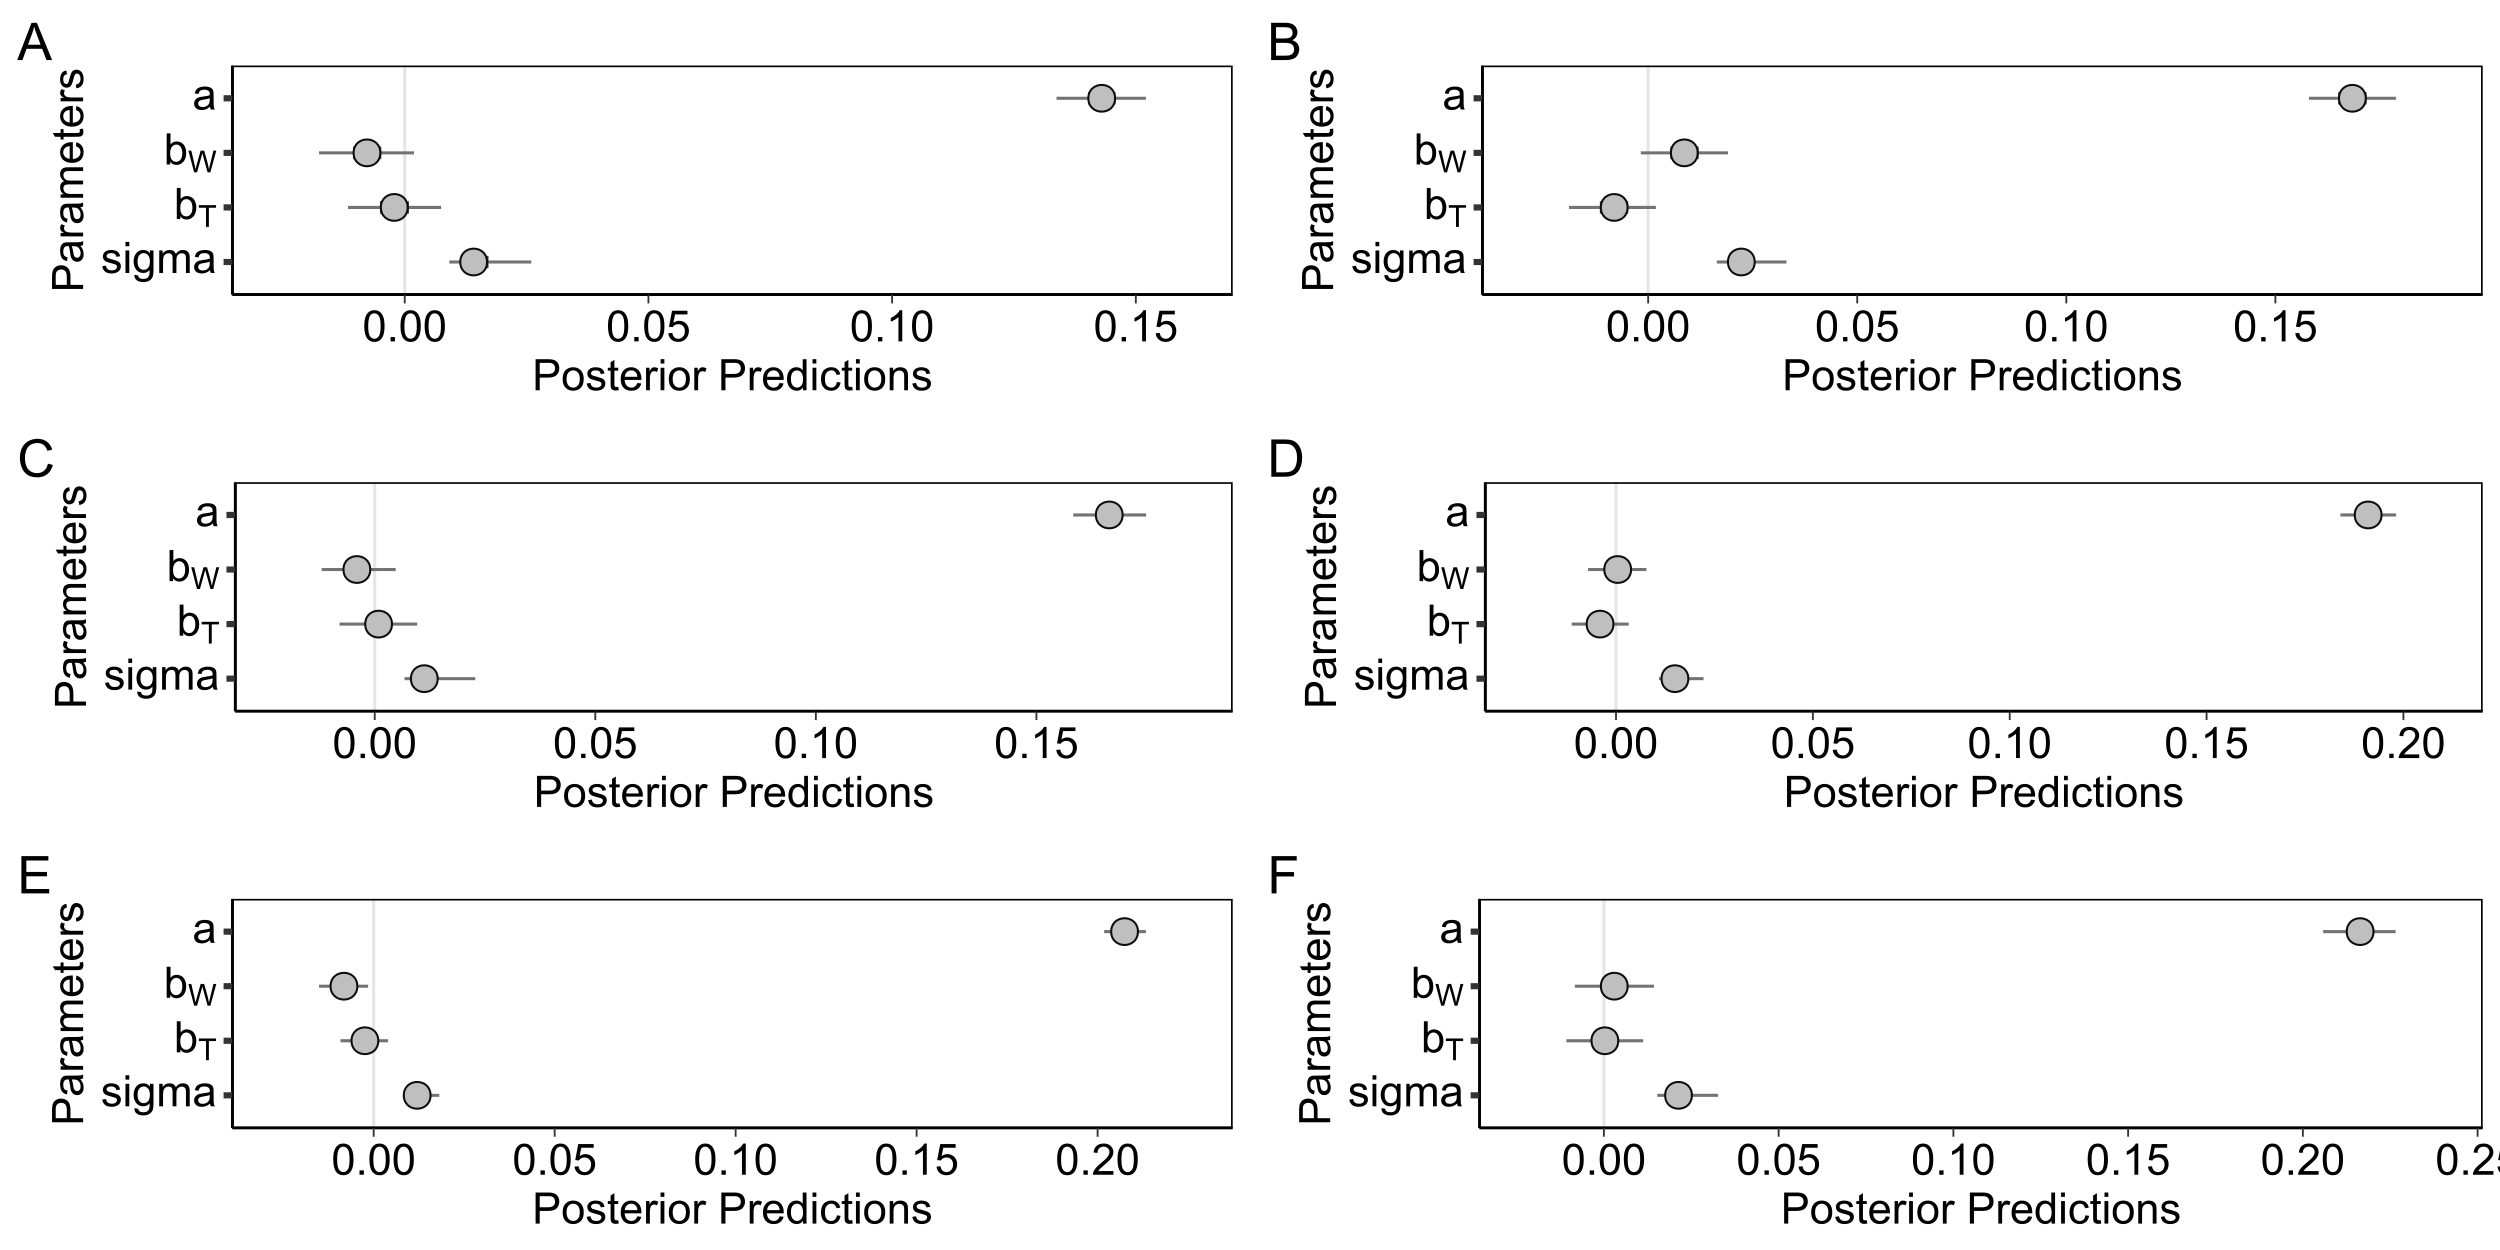 <?xml version="1.0" encoding="UTF-8"?>
<svg xmlns="http://www.w3.org/2000/svg" xmlns:xlink="http://www.w3.org/1999/xlink" width="864pt" height="432pt" viewBox="0 0 864 432" version="1.1">
<defs>
<g>
<symbol overflow="visible" id="glyph0-0">
<path style="stroke:none;" d="M 1.875 0 L 1.875 -9.375 L 9.375 -9.375 L 9.375 0 Z M 2.109 -0.234 L 9.141 -0.234 L 9.141 -9.141 L 2.109 -9.141 Z M 2.109 -0.234 "/>
</symbol>
<symbol overflow="visible" id="glyph0-1">
<path style="stroke:none;" d="M 0.461 -2.32 L 1.766 -2.527 C 1.836 -2 2.039 -1.602 2.375 -1.324 C 2.707 -1.043 3.176 -0.902 3.781 -0.906 C 4.383 -0.902 4.832 -1.027 5.125 -1.277 C 5.418 -1.523 5.566 -1.812 5.566 -2.145 C 5.566 -2.441 5.438 -2.676 5.18 -2.848 C 4.996 -2.965 4.547 -3.113 3.832 -3.297 C 2.863 -3.539 2.191 -3.75 1.816 -3.93 C 1.441 -4.105 1.156 -4.352 0.969 -4.668 C 0.773 -4.98 0.68 -5.328 0.68 -5.711 C 0.68 -6.059 0.758 -6.379 0.918 -6.676 C 1.074 -6.965 1.289 -7.211 1.566 -7.414 C 1.77 -7.562 2.051 -7.691 2.406 -7.797 C 2.758 -7.898 3.137 -7.949 3.547 -7.953 C 4.152 -7.949 4.688 -7.863 5.152 -7.688 C 5.609 -7.512 5.949 -7.273 6.172 -6.977 C 6.391 -6.676 6.543 -6.273 6.629 -5.773 L 5.34 -5.594 C 5.277 -5.992 5.109 -6.305 4.828 -6.531 C 4.547 -6.754 4.148 -6.867 3.641 -6.871 C 3.031 -6.867 2.602 -6.766 2.344 -6.57 C 2.086 -6.367 1.957 -6.133 1.957 -5.867 C 1.957 -5.691 2.008 -5.539 2.117 -5.406 C 2.219 -5.262 2.387 -5.145 2.621 -5.055 C 2.75 -5.004 3.141 -4.891 3.785 -4.719 C 4.719 -4.465 5.367 -4.262 5.738 -4.105 C 6.105 -3.945 6.395 -3.715 6.605 -3.414 C 6.812 -3.109 6.918 -2.734 6.922 -2.285 C 6.918 -1.844 6.789 -1.43 6.535 -1.043 C 6.277 -0.652 5.91 -0.352 5.426 -0.141 C 4.941 0.07 4.395 0.176 3.785 0.176 C 2.773 0.176 2 -0.031 1.473 -0.453 C 0.941 -0.871 0.605 -1.496 0.461 -2.32 Z M 0.461 -2.32 "/>
</symbol>
<symbol overflow="visible" id="glyph0-2">
<path style="stroke:none;" d="M 0.996 -9.223 L 0.996 -10.738 L 2.312 -10.738 L 2.312 -9.223 Z M 0.996 0 L 0.996 -7.777 L 2.312 -7.777 L 2.312 0 Z M 0.996 0 "/>
</symbol>
<symbol overflow="visible" id="glyph0-3">
<path style="stroke:none;" d="M 0.746 0.645 L 2.027 0.836 C 2.082 1.23 2.23 1.52 2.477 1.699 C 2.801 1.941 3.246 2.062 3.816 2.066 C 4.422 2.062 4.895 1.941 5.227 1.699 C 5.559 1.453 5.781 1.109 5.902 0.672 C 5.969 0.402 6.004 -0.16 6 -1.02 C 5.422 -0.34 4.703 0 3.844 0 C 2.773 0 1.945 -0.383 1.363 -1.156 C 0.773 -1.922 0.48 -2.848 0.484 -3.934 C 0.48 -4.672 0.613 -5.359 0.887 -5.988 C 1.152 -6.613 1.543 -7.098 2.055 -7.441 C 2.562 -7.781 3.16 -7.949 3.852 -7.953 C 4.766 -7.949 5.523 -7.578 6.125 -6.84 L 6.125 -7.777 L 7.34 -7.777 L 7.34 -1.055 C 7.336 0.156 7.211 1.012 6.969 1.52 C 6.719 2.02 6.328 2.418 5.797 2.715 C 5.258 3.004 4.602 3.152 3.824 3.156 C 2.891 3.152 2.141 2.945 1.574 2.531 C 1 2.113 0.723 1.484 0.746 0.645 Z M 1.84 -4.027 C 1.84 -3.004 2.039 -2.262 2.445 -1.793 C 2.848 -1.324 3.355 -1.09 3.969 -1.09 C 4.57 -1.09 5.078 -1.32 5.492 -1.789 C 5.898 -2.254 6.105 -2.988 6.109 -3.984 C 6.105 -4.938 5.895 -5.652 5.473 -6.137 C 5.051 -6.617 4.543 -6.859 3.949 -6.863 C 3.363 -6.859 2.863 -6.621 2.453 -6.148 C 2.043 -5.668 1.84 -4.961 1.84 -4.027 Z M 1.84 -4.027 "/>
</symbol>
<symbol overflow="visible" id="glyph0-4">
<path style="stroke:none;" d="M 0.988 0 L 0.988 -7.777 L 2.168 -7.777 L 2.168 -6.688 C 2.41 -7.062 2.734 -7.371 3.141 -7.605 C 3.547 -7.836 4.008 -7.949 4.527 -7.953 C 5.102 -7.949 5.574 -7.832 5.941 -7.594 C 6.309 -7.352 6.566 -7.016 6.723 -6.594 C 7.336 -7.496 8.137 -7.949 9.125 -7.953 C 9.891 -7.949 10.484 -7.738 10.902 -7.312 C 11.316 -6.883 11.523 -6.223 11.527 -5.34 L 11.527 0 L 10.219 0 L 10.219 -4.898 C 10.219 -5.426 10.176 -5.805 10.09 -6.039 C 10.004 -6.27 9.848 -6.457 9.625 -6.598 C 9.398 -6.738 9.133 -6.809 8.832 -6.812 C 8.281 -6.809 7.828 -6.625 7.469 -6.266 C 7.105 -5.898 6.926 -5.316 6.93 -4.52 L 6.93 0 L 5.609 0 L 5.609 -5.055 C 5.605 -5.637 5.5 -6.074 5.285 -6.371 C 5.07 -6.66 4.719 -6.809 4.234 -6.812 C 3.859 -6.809 3.516 -6.711 3.203 -6.52 C 2.887 -6.32 2.66 -6.035 2.52 -5.66 C 2.379 -5.285 2.309 -4.742 2.309 -4.035 L 2.309 0 Z M 0.988 0 "/>
</symbol>
<symbol overflow="visible" id="glyph0-5">
<path style="stroke:none;" d="M 6.062 -0.961 C 5.574 -0.543 5.105 -0.246 4.652 -0.078 C 4.199 0.094 3.715 0.176 3.199 0.176 C 2.344 0.176 1.688 -0.031 1.23 -0.449 C 0.77 -0.867 0.539 -1.402 0.543 -2.051 C 0.539 -2.43 0.625 -2.777 0.801 -3.094 C 0.973 -3.406 1.199 -3.656 1.484 -3.852 C 1.762 -4.039 2.078 -4.184 2.43 -4.285 C 2.688 -4.348 3.078 -4.414 3.602 -4.484 C 4.664 -4.605 5.449 -4.758 5.953 -4.938 C 5.957 -5.113 5.957 -5.227 5.961 -5.281 C 5.957 -5.812 5.836 -6.191 5.59 -6.414 C 5.25 -6.711 4.746 -6.859 4.086 -6.863 C 3.461 -6.859 3.004 -6.75 2.711 -6.535 C 2.414 -6.316 2.195 -5.934 2.059 -5.383 L 0.77 -5.559 C 0.883 -6.109 1.078 -6.555 1.348 -6.895 C 1.613 -7.234 2 -7.496 2.512 -7.68 C 3.016 -7.859 3.605 -7.949 4.277 -7.953 C 4.941 -7.949 5.48 -7.871 5.895 -7.719 C 6.309 -7.559 6.613 -7.363 6.812 -7.129 C 7.004 -6.891 7.141 -6.594 7.223 -6.234 C 7.266 -6.008 7.289 -5.602 7.289 -5.016 L 7.289 -3.258 C 7.289 -2.031 7.316 -1.254 7.371 -0.934 C 7.426 -0.605 7.535 -0.297 7.703 0 L 6.328 0 C 6.191 -0.273 6.102 -0.594 6.062 -0.961 Z M 5.953 -3.902 C 5.477 -3.707 4.758 -3.539 3.801 -3.406 C 3.258 -3.324 2.875 -3.238 2.648 -3.141 C 2.422 -3.043 2.246 -2.898 2.129 -2.711 C 2.004 -2.52 1.945 -2.312 1.949 -2.086 C 1.945 -1.734 2.078 -1.441 2.348 -1.207 C 2.609 -0.973 3 -0.855 3.516 -0.855 C 4.023 -0.855 4.473 -0.965 4.871 -1.188 C 5.262 -1.41 5.555 -1.715 5.742 -2.102 C 5.883 -2.395 5.953 -2.836 5.953 -3.422 Z M 5.953 -3.902 "/>
</symbol>
<symbol overflow="visible" id="glyph0-6">
<path style="stroke:none;" d="M 2.203 0 L 0.98 0 L 0.98 -10.738 L 2.301 -10.738 L 2.301 -6.906 C 2.852 -7.602 3.562 -7.949 4.43 -7.953 C 4.906 -7.949 5.359 -7.855 5.789 -7.664 C 6.215 -7.469 6.566 -7.195 6.844 -6.852 C 7.117 -6.5 7.332 -6.078 7.492 -5.586 C 7.645 -5.09 7.723 -4.566 7.727 -4.008 C 7.723 -2.672 7.395 -1.641 6.738 -0.914 C 6.078 -0.188 5.285 0.176 4.367 0.176 C 3.445 0.176 2.727 -0.207 2.203 -0.973 Z M 2.191 -3.949 C 2.191 -3.012 2.316 -2.336 2.57 -1.926 C 2.984 -1.242 3.547 -0.902 4.254 -0.906 C 4.832 -0.902 5.328 -1.152 5.75 -1.656 C 6.164 -2.156 6.375 -2.902 6.379 -3.898 C 6.375 -4.91 6.172 -5.66 5.773 -6.145 C 5.367 -6.625 4.883 -6.867 4.312 -6.871 C 3.734 -6.867 3.234 -6.617 2.82 -6.117 C 2.398 -5.617 2.191 -4.895 2.191 -3.949 Z M 2.191 -3.949 "/>
</symbol>
<symbol overflow="visible" id="glyph0-7">
<path style="stroke:none;" d="M 0.621 -5.297 C 0.621 -6.562 0.75 -7.582 1.012 -8.359 C 1.273 -9.133 1.664 -9.73 2.18 -10.152 C 2.695 -10.57 3.344 -10.781 4.125 -10.781 C 4.699 -10.781 5.203 -10.664 5.641 -10.434 C 6.074 -10.199 6.434 -9.863 6.715 -9.43 C 6.996 -8.988 7.219 -8.457 7.383 -7.832 C 7.543 -7.203 7.621 -6.359 7.625 -5.297 C 7.621 -4.035 7.492 -3.016 7.234 -2.246 C 6.973 -1.469 6.586 -0.871 6.074 -0.449 C 5.559 -0.027 4.91 0.18 4.125 0.184 C 3.086 0.18 2.27 -0.188 1.684 -0.93 C 0.973 -1.82 0.621 -3.277 0.621 -5.297 Z M 1.977 -5.297 C 1.973 -3.531 2.18 -2.355 2.594 -1.777 C 3.004 -1.191 3.516 -0.902 4.125 -0.902 C 4.727 -0.902 5.234 -1.195 5.648 -1.781 C 6.062 -2.367 6.27 -3.539 6.27 -5.297 C 6.27 -7.062 6.062 -8.234 5.648 -8.816 C 5.234 -9.398 4.719 -9.691 4.109 -9.691 C 3.5 -9.691 3.02 -9.434 2.66 -8.922 C 2.203 -8.262 1.973 -7.055 1.977 -5.297 Z M 1.977 -5.297 "/>
</symbol>
<symbol overflow="visible" id="glyph0-8">
<path style="stroke:none;" d="M 1.363 0 L 1.363 -1.5 L 2.863 -1.5 L 2.863 0 Z M 1.363 0 "/>
</symbol>
<symbol overflow="visible" id="glyph0-9">
<path style="stroke:none;" d="M 0.621 -2.812 L 2.008 -2.93 C 2.105 -2.254 2.344 -1.746 2.719 -1.41 C 3.094 -1.07 3.543 -0.902 4.07 -0.902 C 4.703 -0.902 5.242 -1.141 5.684 -1.617 C 6.121 -2.094 6.34 -2.727 6.344 -3.523 C 6.34 -4.273 6.129 -4.867 5.707 -5.301 C 5.285 -5.734 4.73 -5.953 4.051 -5.953 C 3.621 -5.953 3.238 -5.855 2.898 -5.664 C 2.555 -5.469 2.285 -5.219 2.094 -4.914 L 0.855 -5.074 L 1.898 -10.59 L 7.234 -10.59 L 7.234 -9.332 L 2.953 -9.332 L 2.375 -6.445 C 3.016 -6.891 3.691 -7.113 4.402 -7.117 C 5.336 -7.113 6.129 -6.789 6.773 -6.145 C 7.418 -5.492 7.738 -4.656 7.742 -3.641 C 7.738 -2.664 7.457 -1.824 6.891 -1.121 C 6.203 -0.25 5.262 0.18 4.07 0.184 C 3.094 0.18 2.297 -0.09 1.68 -0.637 C 1.059 -1.18 0.707 -1.906 0.621 -2.812 Z M 0.621 -2.812 "/>
</symbol>
<symbol overflow="visible" id="glyph0-10">
<path style="stroke:none;" d="M 5.59 0 L 4.27 0 L 4.27 -8.402 C 3.949 -8.098 3.531 -7.793 3.02 -7.492 C 2.504 -7.188 2.043 -6.961 1.633 -6.812 L 1.633 -8.086 C 2.367 -8.43 3.012 -8.848 3.566 -9.344 C 4.117 -9.836 4.508 -10.316 4.738 -10.781 L 5.59 -10.781 Z M 5.59 0 "/>
</symbol>
<symbol overflow="visible" id="glyph0-11">
<path style="stroke:none;" d="M 1.156 0 L 1.156 -10.738 L 5.207 -10.738 C 5.918 -10.734 6.461 -10.699 6.84 -10.633 C 7.363 -10.543 7.809 -10.375 8.168 -10.133 C 8.523 -9.883 8.809 -9.539 9.027 -9.094 C 9.242 -8.648 9.352 -8.16 9.352 -7.633 C 9.352 -6.715 9.059 -5.941 8.48 -5.312 C 7.895 -4.68 6.848 -4.363 5.332 -4.367 L 2.578 -4.367 L 2.578 0 Z M 2.578 -5.633 L 5.355 -5.633 C 6.27 -5.629 6.918 -5.801 7.309 -6.145 C 7.691 -6.484 7.887 -6.965 7.887 -7.586 C 7.887 -8.035 7.773 -8.422 7.547 -8.742 C 7.32 -9.062 7.02 -9.273 6.648 -9.375 C 6.41 -9.438 5.969 -9.469 5.324 -9.469 L 2.578 -9.469 Z M 2.578 -5.633 "/>
</symbol>
<symbol overflow="visible" id="glyph0-12">
<path style="stroke:none;" d="M 0.5 -3.891 C 0.496 -5.328 0.898 -6.395 1.699 -7.09 C 2.367 -7.664 3.18 -7.949 4.145 -7.953 C 5.211 -7.949 6.086 -7.602 6.766 -6.902 C 7.441 -6.199 7.781 -5.23 7.785 -4 C 7.781 -2.996 7.629 -2.207 7.332 -1.637 C 7.027 -1.059 6.594 -0.613 6.023 -0.301 C 5.449 0.02 4.82 0.176 4.145 0.176 C 3.051 0.176 2.172 -0.172 1.504 -0.871 C 0.832 -1.566 0.496 -2.574 0.5 -3.891 Z M 1.852 -3.891 C 1.852 -2.891 2.066 -2.141 2.504 -1.648 C 2.934 -1.148 3.48 -0.902 4.145 -0.906 C 4.793 -0.902 5.34 -1.152 5.777 -1.652 C 6.211 -2.152 6.426 -2.91 6.43 -3.934 C 6.426 -4.891 6.207 -5.621 5.773 -6.117 C 5.336 -6.613 4.793 -6.859 4.145 -6.863 C 3.48 -6.859 2.934 -6.613 2.504 -6.121 C 2.066 -5.625 1.852 -4.883 1.852 -3.891 Z M 1.852 -3.891 "/>
</symbol>
<symbol overflow="visible" id="glyph0-13">
<path style="stroke:none;" d="M 3.867 -1.18 L 4.059 -0.016 C 3.684 0.062 3.352 0.098 3.062 0.102 C 2.582 0.098 2.211 0.027 1.949 -0.125 C 1.684 -0.273 1.496 -0.473 1.391 -0.719 C 1.281 -0.965 1.23 -1.484 1.23 -2.277 L 1.23 -6.754 L 0.266 -6.754 L 0.266 -7.777 L 1.23 -7.777 L 1.23 -9.703 L 2.543 -10.496 L 2.543 -7.777 L 3.867 -7.777 L 3.867 -6.754 L 2.543 -6.754 L 2.543 -2.203 C 2.543 -1.828 2.562 -1.586 2.609 -1.48 C 2.652 -1.371 2.73 -1.285 2.836 -1.223 C 2.941 -1.156 3.09 -1.125 3.289 -1.129 C 3.43 -1.125 3.625 -1.141 3.867 -1.18 Z M 3.867 -1.18 "/>
</symbol>
<symbol overflow="visible" id="glyph0-14">
<path style="stroke:none;" d="M 6.312 -2.504 L 7.676 -2.336 C 7.457 -1.535 7.059 -0.918 6.48 -0.48 C 5.898 -0.043 5.156 0.176 4.254 0.176 C 3.113 0.176 2.211 -0.172 1.547 -0.875 C 0.883 -1.57 0.551 -2.555 0.551 -3.824 C 0.551 -5.129 0.887 -6.145 1.559 -6.867 C 2.23 -7.59 3.105 -7.949 4.184 -7.953 C 5.223 -7.949 6.07 -7.598 6.73 -6.891 C 7.387 -6.18 7.715 -5.184 7.719 -3.902 C 7.715 -3.824 7.715 -3.707 7.711 -3.551 L 1.91 -3.551 C 1.957 -2.695 2.199 -2.039 2.637 -1.586 C 3.07 -1.129 3.609 -0.902 4.262 -0.906 C 4.742 -0.902 5.156 -1.031 5.5 -1.289 C 5.84 -1.543 6.109 -1.945 6.312 -2.504 Z M 1.984 -4.637 L 6.328 -4.637 C 6.27 -5.285 6.102 -5.777 5.828 -6.109 C 5.406 -6.613 4.863 -6.867 4.195 -6.871 C 3.59 -6.867 3.078 -6.664 2.668 -6.262 C 2.254 -5.855 2.027 -5.312 1.984 -4.637 Z M 1.984 -4.637 "/>
</symbol>
<symbol overflow="visible" id="glyph0-15">
<path style="stroke:none;" d="M 0.973 0 L 0.973 -7.777 L 2.16 -7.777 L 2.16 -6.598 C 2.461 -7.148 2.738 -7.512 2.996 -7.688 C 3.25 -7.863 3.535 -7.949 3.844 -7.953 C 4.289 -7.949 4.738 -7.809 5.199 -7.531 L 4.746 -6.305 C 4.422 -6.496 4.098 -6.59 3.781 -6.594 C 3.488 -6.59 3.23 -6.504 3.004 -6.332 C 2.773 -6.156 2.609 -5.914 2.512 -5.609 C 2.363 -5.137 2.289 -4.625 2.293 -4.07 L 2.293 0 Z M 0.973 0 "/>
</symbol>
<symbol overflow="visible" id="glyph0-16">
<path style="stroke:none;" d=""/>
</symbol>
<symbol overflow="visible" id="glyph0-17">
<path style="stroke:none;" d="M 6.035 0 L 6.035 -0.98 C 5.543 -0.207 4.816 0.176 3.859 0.176 C 3.238 0.176 2.668 0.008 2.148 -0.336 C 1.629 -0.676 1.227 -1.156 0.941 -1.77 C 0.652 -2.379 0.508 -3.082 0.512 -3.883 C 0.508 -4.656 0.637 -5.359 0.898 -5.996 C 1.156 -6.625 1.547 -7.109 2.066 -7.449 C 2.582 -7.781 3.16 -7.949 3.801 -7.953 C 4.266 -7.949 4.684 -7.852 5.051 -7.656 C 5.418 -7.457 5.715 -7.199 5.945 -6.883 L 5.945 -10.738 L 7.258 -10.738 L 7.258 0 Z M 1.867 -3.883 C 1.863 -2.883 2.074 -2.137 2.496 -1.645 C 2.918 -1.148 3.414 -0.902 3.984 -0.906 C 4.559 -0.902 5.047 -1.137 5.453 -1.613 C 5.855 -2.082 6.059 -2.805 6.059 -3.773 C 6.059 -4.836 5.852 -5.613 5.441 -6.113 C 5.031 -6.609 4.527 -6.859 3.926 -6.863 C 3.34 -6.859 2.848 -6.621 2.457 -6.145 C 2.059 -5.664 1.863 -4.91 1.867 -3.883 Z M 1.867 -3.883 "/>
</symbol>
<symbol overflow="visible" id="glyph0-18">
<path style="stroke:none;" d="M 6.062 -2.848 L 7.359 -2.68 C 7.219 -1.781 6.855 -1.082 6.273 -0.582 C 5.688 -0.074 4.973 0.176 4.125 0.176 C 3.059 0.176 2.199 -0.172 1.555 -0.867 C 0.906 -1.562 0.586 -2.559 0.586 -3.859 C 0.586 -4.699 0.723 -5.434 1.004 -6.062 C 1.277 -6.691 1.703 -7.164 2.273 -7.48 C 2.844 -7.793 3.461 -7.949 4.133 -7.953 C 4.973 -7.949 5.664 -7.738 6.203 -7.312 C 6.738 -6.883 7.082 -6.273 7.234 -5.492 L 5.953 -5.297 C 5.832 -5.816 5.613 -6.207 5.305 -6.473 C 4.992 -6.734 4.621 -6.867 4.184 -6.871 C 3.52 -6.867 2.977 -6.629 2.562 -6.156 C 2.145 -5.676 1.938 -4.922 1.941 -3.898 C 1.938 -2.848 2.137 -2.09 2.539 -1.617 C 2.938 -1.141 3.461 -0.902 4.109 -0.906 C 4.625 -0.902 5.059 -1.062 5.406 -1.383 C 5.75 -1.699 5.969 -2.188 6.062 -2.848 Z M 6.062 -2.848 "/>
</symbol>
<symbol overflow="visible" id="glyph0-19">
<path style="stroke:none;" d="M 0.988 0 L 0.988 -7.777 L 2.176 -7.777 L 2.176 -6.672 C 2.742 -7.523 3.57 -7.949 4.652 -7.953 C 5.121 -7.949 5.551 -7.867 5.941 -7.699 C 6.332 -7.531 6.625 -7.309 6.824 -7.039 C 7.016 -6.762 7.152 -6.438 7.234 -6.062 C 7.281 -5.816 7.305 -5.391 7.309 -4.781 L 7.309 0 L 5.992 0 L 5.992 -4.73 C 5.988 -5.266 5.938 -5.668 5.836 -5.938 C 5.734 -6.199 5.551 -6.414 5.289 -6.574 C 5.027 -6.73 4.723 -6.809 4.371 -6.812 C 3.809 -6.809 3.324 -6.629 2.918 -6.277 C 2.512 -5.918 2.309 -5.242 2.309 -4.25 L 2.309 0 Z M 0.988 0 "/>
</symbol>
<symbol overflow="visible" id="glyph0-20">
<path style="stroke:none;" d="M 7.551 -1.266 L 7.551 0 L 0.453 0 C 0.438 -0.316 0.492 -0.621 0.609 -0.914 C 0.789 -1.398 1.078 -1.875 1.477 -2.344 C 1.875 -2.812 2.449 -3.352 3.199 -3.969 C 4.367 -4.922 5.156 -5.68 5.566 -6.242 C 5.973 -6.797 6.176 -7.328 6.18 -7.828 C 6.176 -8.352 5.988 -8.793 5.621 -9.152 C 5.246 -9.512 4.762 -9.691 4.16 -9.691 C 3.523 -9.691 3.016 -9.5 2.637 -9.117 C 2.254 -8.734 2.059 -8.207 2.059 -7.535 L 0.703 -7.676 C 0.797 -8.684 1.145 -9.453 1.75 -9.984 C 2.355 -10.516 3.168 -10.781 4.188 -10.781 C 5.215 -10.781 6.031 -10.492 6.633 -9.922 C 7.234 -9.348 7.535 -8.641 7.535 -7.801 C 7.535 -7.367 7.445 -6.945 7.27 -6.531 C 7.094 -6.113 6.801 -5.676 6.395 -5.223 C 5.984 -4.762 5.309 -4.133 4.367 -3.332 C 3.57 -2.664 3.062 -2.215 2.84 -1.98 C 2.613 -1.742 2.43 -1.504 2.285 -1.266 Z M 7.551 -1.266 "/>
</symbol>
<symbol overflow="visible" id="glyph1-0">
<path style="stroke:none;" d="M 1.312 0 L 1.312 -6.562 L 6.562 -6.562 L 6.562 0 Z M 1.477 -0.164 L 6.398 -0.164 L 6.398 -6.398 L 1.477 -6.398 Z M 1.477 -0.164 "/>
</symbol>
<symbol overflow="visible" id="glyph1-1">
<path style="stroke:none;" d="M 2.723 0 L 2.723 -6.629 L 0.246 -6.629 L 0.246 -7.516 L 6.203 -7.516 L 6.203 -6.629 L 3.719 -6.629 L 3.719 0 Z M 2.723 0 "/>
</symbol>
<symbol overflow="visible" id="glyph1-2">
<path style="stroke:none;" d="M 2.121 0 L 0.129 -7.516 L 1.148 -7.516 L 2.293 -2.59 C 2.41 -2.074 2.516 -1.559 2.609 -1.051 C 2.797 -1.852 2.91 -2.316 2.949 -2.441 L 4.379 -7.516 L 5.578 -7.516 L 6.656 -3.711 C 6.922 -2.766 7.113 -1.879 7.238 -1.051 C 7.332 -1.523 7.457 -2.07 7.613 -2.688 L 8.793 -7.516 L 9.793 -7.516 L 7.73 0 L 6.773 0 L 5.188 -5.727 C 5.051 -6.203 4.973 -6.5 4.953 -6.609 C 4.871 -6.262 4.797 -5.965 4.73 -5.727 L 3.137 0 Z M 2.121 0 "/>
</symbol>
<symbol overflow="visible" id="glyph2-0">
<path style="stroke:none;" d="M 0 -1.875 L -9.375 -1.875 L -9.375 -9.375 L 0 -9.375 Z M -0.234 -2.109 L -0.234 -9.141 L -9.141 -9.141 L -9.141 -2.109 Z M -0.234 -2.109 "/>
</symbol>
<symbol overflow="visible" id="glyph2-1">
<path style="stroke:none;" d="M 0 -1.156 L -10.738 -1.156 L -10.738 -5.207 C -10.734 -5.918 -10.699 -6.461 -10.633 -6.84 C -10.543 -7.363 -10.375 -7.809 -10.133 -8.168 C -9.883 -8.523 -9.539 -8.809 -9.094 -9.027 C -8.648 -9.242 -8.16 -9.352 -7.633 -9.352 C -6.715 -9.352 -5.941 -9.059 -5.312 -8.48 C -4.676 -7.895 -4.359 -6.848 -4.367 -5.332 L -4.367 -2.578 L 0 -2.578 Z M -5.633 -2.578 L -5.633 -5.355 C -5.629 -6.27 -5.801 -6.918 -6.145 -7.309 C -6.484 -7.691 -6.965 -7.887 -7.586 -7.887 C -8.035 -7.887 -8.422 -7.773 -8.742 -7.547 C -9.062 -7.32 -9.273 -7.02 -9.375 -6.652 C -9.438 -6.41 -9.469 -5.969 -9.469 -5.324 L -9.469 -2.578 Z M -5.633 -2.578 "/>
</symbol>
<symbol overflow="visible" id="glyph2-2">
<path style="stroke:none;" d="M -0.961 -6.062 C -0.543 -5.574 -0.246 -5.105 -0.078 -4.652 C 0.094 -4.199 0.176 -3.715 0.176 -3.199 C 0.176 -2.344 -0.031 -1.688 -0.449 -1.23 C -0.867 -0.77 -1.402 -0.539 -2.051 -0.543 C -2.43 -0.539 -2.777 -0.625 -3.094 -0.801 C -3.406 -0.973 -3.656 -1.199 -3.852 -1.484 C -4.039 -1.762 -4.184 -2.078 -4.285 -2.434 C -4.348 -2.688 -4.414 -3.078 -4.484 -3.605 C -4.605 -4.664 -4.758 -5.449 -4.938 -5.953 C -5.113 -5.957 -5.227 -5.957 -5.281 -5.961 C -5.812 -5.957 -6.191 -5.836 -6.414 -5.59 C -6.711 -5.25 -6.859 -4.746 -6.863 -4.086 C -6.859 -3.461 -6.75 -3.004 -6.535 -2.711 C -6.316 -2.414 -5.934 -2.195 -5.383 -2.059 L -5.559 -0.77 C -6.109 -0.883 -6.555 -1.078 -6.895 -1.348 C -7.234 -1.613 -7.496 -2 -7.68 -2.512 C -7.859 -3.016 -7.949 -3.605 -7.953 -4.277 C -7.949 -4.941 -7.871 -5.48 -7.719 -5.895 C -7.559 -6.309 -7.363 -6.613 -7.129 -6.812 C -6.891 -7.004 -6.594 -7.141 -6.234 -7.223 C -6.008 -7.266 -5.602 -7.289 -5.016 -7.289 L -3.258 -7.289 C -2.031 -7.289 -1.254 -7.316 -0.934 -7.371 C -0.605 -7.426 -0.297 -7.535 0 -7.703 L 0 -6.328 C -0.273 -6.191 -0.594 -6.102 -0.961 -6.062 Z M -3.902 -5.953 C -3.707 -5.477 -3.539 -4.758 -3.406 -3.801 C -3.324 -3.258 -3.238 -2.875 -3.141 -2.648 C -3.043 -2.422 -2.898 -2.246 -2.711 -2.129 C -2.52 -2.004 -2.312 -1.945 -2.086 -1.949 C -1.734 -1.945 -1.441 -2.078 -1.207 -2.348 C -0.973 -2.609 -0.855 -3 -0.855 -3.516 C -0.855 -4.023 -0.965 -4.473 -1.188 -4.871 C -1.41 -5.262 -1.715 -5.555 -2.102 -5.742 C -2.395 -5.883 -2.836 -5.953 -3.422 -5.953 Z M -3.902 -5.953 "/>
</symbol>
<symbol overflow="visible" id="glyph2-3">
<path style="stroke:none;" d="M 0 -0.973 L -7.777 -0.973 L -7.777 -2.16 L -6.598 -2.16 C -7.148 -2.461 -7.512 -2.738 -7.688 -2.996 C -7.863 -3.25 -7.949 -3.535 -7.953 -3.844 C -7.949 -4.289 -7.809 -4.738 -7.531 -5.199 L -6.305 -4.746 C -6.496 -4.422 -6.59 -4.098 -6.594 -3.781 C -6.59 -3.488 -6.504 -3.23 -6.332 -3.004 C -6.156 -2.773 -5.914 -2.609 -5.609 -2.512 C -5.137 -2.363 -4.625 -2.289 -4.07 -2.293 L 0 -2.293 Z M 0 -0.973 "/>
</symbol>
<symbol overflow="visible" id="glyph2-4">
<path style="stroke:none;" d="M 0 -0.988 L -7.777 -0.988 L -7.777 -2.168 L -6.688 -2.168 C -7.062 -2.41 -7.371 -2.734 -7.605 -3.141 C -7.836 -3.547 -7.949 -4.008 -7.953 -4.527 C -7.949 -5.102 -7.832 -5.574 -7.594 -5.941 C -7.352 -6.309 -7.016 -6.566 -6.594 -6.723 C -7.496 -7.336 -7.949 -8.137 -7.953 -9.125 C -7.949 -9.891 -7.738 -10.484 -7.312 -10.902 C -6.883 -11.316 -6.223 -11.523 -5.34 -11.527 L 0 -11.527 L 0 -10.219 L -4.898 -10.219 C -5.426 -10.219 -5.805 -10.176 -6.039 -10.09 C -6.27 -10.004 -6.457 -9.848 -6.598 -9.625 C -6.738 -9.398 -6.809 -9.133 -6.812 -8.832 C -6.809 -8.281 -6.625 -7.828 -6.266 -7.469 C -5.898 -7.105 -5.316 -6.926 -4.52 -6.93 L 0 -6.93 L 0 -5.609 L -5.055 -5.609 C -5.637 -5.605 -6.074 -5.5 -6.371 -5.285 C -6.66 -5.07 -6.809 -4.719 -6.812 -4.234 C -6.809 -3.859 -6.711 -3.516 -6.52 -3.203 C -6.32 -2.887 -6.035 -2.66 -5.66 -2.52 C -5.285 -2.379 -4.742 -2.309 -4.035 -2.309 L 0 -2.309 Z M 0 -0.988 "/>
</symbol>
<symbol overflow="visible" id="glyph2-5">
<path style="stroke:none;" d="M -2.504 -6.312 L -2.336 -7.676 C -1.535 -7.457 -0.918 -7.059 -0.48 -6.48 C -0.043 -5.898 0.176 -5.156 0.176 -4.254 C 0.176 -3.113 -0.172 -2.211 -0.875 -1.547 C -1.57 -0.883 -2.555 -0.551 -3.824 -0.551 C -5.129 -0.551 -6.145 -0.887 -6.867 -1.559 C -7.59 -2.23 -7.949 -3.105 -7.953 -4.184 C -7.949 -5.223 -7.598 -6.07 -6.891 -6.73 C -6.18 -7.387 -5.184 -7.715 -3.902 -7.719 C -3.824 -7.715 -3.707 -7.715 -3.551 -7.711 L -3.551 -1.91 C -2.695 -1.957 -2.039 -2.199 -1.586 -2.637 C -1.129 -3.07 -0.902 -3.609 -0.906 -4.262 C -0.902 -4.742 -1.027 -5.156 -1.285 -5.5 C -1.535 -5.84 -1.941 -6.109 -2.504 -6.312 Z M -4.637 -1.984 L -4.637 -6.328 C -5.285 -6.27 -5.777 -6.102 -6.109 -5.828 C -6.613 -5.406 -6.867 -4.863 -6.871 -4.195 C -6.867 -3.59 -6.664 -3.078 -6.262 -2.668 C -5.855 -2.254 -5.312 -2.027 -4.637 -1.984 Z M -4.637 -1.984 "/>
</symbol>
<symbol overflow="visible" id="glyph2-6">
<path style="stroke:none;" d="M -1.18 -3.867 L -0.016 -4.059 C 0.062 -3.684 0.098 -3.352 0.102 -3.062 C 0.098 -2.582 0.027 -2.211 -0.125 -1.949 C -0.273 -1.684 -0.473 -1.496 -0.719 -1.391 C -0.965 -1.281 -1.484 -1.23 -2.277 -1.23 L -6.754 -1.23 L -6.754 -0.266 L -7.777 -0.266 L -7.777 -1.23 L -9.703 -1.23 L -10.496 -2.543 L -7.777 -2.543 L -7.777 -3.867 L -6.754 -3.867 L -6.754 -2.543 L -2.203 -2.543 C -1.828 -2.543 -1.586 -2.562 -1.477 -2.609 C -1.367 -2.652 -1.281 -2.73 -1.223 -2.836 C -1.156 -2.941 -1.125 -3.09 -1.129 -3.289 C -1.125 -3.43 -1.141 -3.625 -1.18 -3.867 Z M -1.18 -3.867 "/>
</symbol>
<symbol overflow="visible" id="glyph2-7">
<path style="stroke:none;" d="M -2.32 -0.461 L -2.527 -1.766 C -2 -1.836 -1.602 -2.039 -1.324 -2.375 C -1.043 -2.707 -0.902 -3.176 -0.906 -3.781 C -0.902 -4.383 -1.027 -4.832 -1.277 -5.125 C -1.523 -5.418 -1.812 -5.566 -2.145 -5.566 C -2.441 -5.566 -2.676 -5.438 -2.848 -5.18 C -2.965 -4.996 -3.113 -4.547 -3.297 -3.832 C -3.539 -2.863 -3.75 -2.191 -3.93 -1.82 C -4.105 -1.445 -4.352 -1.16 -4.668 -0.969 C -4.98 -0.773 -5.328 -0.68 -5.711 -0.68 C -6.059 -0.68 -6.379 -0.758 -6.676 -0.918 C -6.965 -1.074 -7.211 -1.289 -7.414 -1.566 C -7.562 -1.77 -7.691 -2.051 -7.797 -2.406 C -7.898 -2.758 -7.949 -3.137 -7.953 -3.547 C -7.949 -4.152 -7.863 -4.688 -7.688 -5.152 C -7.512 -5.609 -7.273 -5.949 -6.977 -6.172 C -6.676 -6.391 -6.273 -6.543 -5.773 -6.629 L -5.594 -5.34 C -5.992 -5.277 -6.305 -5.109 -6.531 -4.828 C -6.754 -4.547 -6.867 -4.148 -6.871 -3.641 C -6.867 -3.031 -6.766 -2.602 -6.57 -2.344 C -6.367 -2.086 -6.133 -1.957 -5.867 -1.957 C -5.691 -1.957 -5.539 -2.008 -5.406 -2.117 C -5.262 -2.219 -5.145 -2.387 -5.055 -2.621 C -5.004 -2.75 -4.891 -3.141 -4.719 -3.785 C -4.465 -4.719 -4.262 -5.367 -4.105 -5.738 C -3.945 -6.105 -3.715 -6.395 -3.41 -6.605 C -3.105 -6.812 -2.73 -6.918 -2.285 -6.922 C -1.844 -6.918 -1.43 -6.789 -1.043 -6.535 C -0.652 -6.277 -0.352 -5.91 -0.141 -5.426 C 0.07 -4.941 0.176 -4.395 0.176 -3.785 C 0.176 -2.773 -0.031 -2 -0.453 -1.473 C -0.871 -0.941 -1.496 -0.605 -2.32 -0.461 Z M -2.32 -0.461 "/>
</symbol>
<symbol overflow="visible" id="glyph3-0">
<path style="stroke:none;" d="M 2.25 0 L 2.25 -11.25 L 11.25 -11.25 L 11.25 0 Z M 2.531 -0.281 L 10.969 -0.281 L 10.969 -10.969 L 2.531 -10.969 Z M 2.531 -0.281 "/>
</symbol>
<symbol overflow="visible" id="glyph3-1">
<path style="stroke:none;" d="M -0.027 0 L 4.922 -12.883 L 6.758 -12.883 L 12.031 0 L 10.09 0 L 8.586 -3.902 L 3.199 -3.902 L 1.785 0 Z M 3.691 -5.289 L 8.059 -5.289 L 6.715 -8.859 C 6.305 -9.941 6 -10.832 5.801 -11.531 C 5.637 -10.703 5.402 -9.883 5.105 -9.07 Z M 3.691 -5.289 "/>
</symbol>
<symbol overflow="visible" id="glyph3-2">
<path style="stroke:none;" d="M 1.32 0 L 1.32 -12.883 L 6.152 -12.883 C 7.137 -12.879 7.926 -12.75 8.52 -12.492 C 9.113 -12.23 9.578 -11.828 9.918 -11.289 C 10.25 -10.746 10.418 -10.18 10.422 -9.59 C 10.418 -9.035 10.27 -8.516 9.973 -8.031 C 9.676 -7.543 9.223 -7.152 8.621 -6.855 C 9.395 -6.625 9.996 -6.234 10.418 -5.684 C 10.836 -5.133 11.043 -4.48 11.047 -3.734 C 11.043 -3.125 10.918 -2.566 10.664 -2.051 C 10.406 -1.531 10.09 -1.129 9.719 -0.852 C 9.34 -0.566 8.871 -0.355 8.309 -0.215 C 7.742 -0.07 7.047 0 6.23 0 Z M 3.023 -7.469 L 5.809 -7.469 C 6.562 -7.465 7.105 -7.516 7.438 -7.621 C 7.867 -7.746 8.195 -7.961 8.414 -8.262 C 8.633 -8.559 8.742 -8.934 8.746 -9.387 C 8.742 -9.812 8.641 -10.188 8.438 -10.516 C 8.23 -10.84 7.938 -11.062 7.559 -11.184 C 7.176 -11.301 6.52 -11.359 5.598 -11.363 L 3.023 -11.363 Z M 3.023 -1.52 L 6.23 -1.52 C 6.777 -1.516 7.164 -1.539 7.391 -1.582 C 7.781 -1.652 8.109 -1.77 8.375 -1.934 C 8.637 -2.098 8.855 -2.336 9.027 -2.648 C 9.195 -2.961 9.281 -3.32 9.281 -3.734 C 9.281 -4.211 9.156 -4.629 8.91 -4.988 C 8.664 -5.34 8.324 -5.59 7.887 -5.734 C 7.449 -5.875 6.82 -5.945 6.004 -5.949 L 3.023 -5.949 Z M 3.023 -1.52 "/>
</symbol>
<symbol overflow="visible" id="glyph3-3">
<path style="stroke:none;" d="M 10.582 -4.516 L 12.289 -4.086 C 11.926 -2.68 11.281 -1.613 10.355 -0.883 C 9.426 -0.148 8.293 0.215 6.953 0.219 C 5.559 0.215 4.43 -0.062 3.562 -0.629 C 2.691 -1.191 2.027 -2.012 1.578 -3.086 C 1.121 -4.156 0.895 -5.309 0.898 -6.539 C 0.895 -7.879 1.152 -9.047 1.664 -10.047 C 2.176 -11.043 2.902 -11.801 3.852 -12.324 C 4.797 -12.84 5.84 -13.102 6.977 -13.105 C 8.266 -13.102 9.352 -12.773 10.23 -12.121 C 11.105 -11.461 11.715 -10.539 12.066 -9.352 L 10.391 -8.957 C 10.086 -9.891 9.652 -10.574 9.086 -11.004 C 8.516 -11.43 7.801 -11.641 6.945 -11.645 C 5.949 -11.641 5.121 -11.406 4.457 -10.934 C 3.789 -10.457 3.324 -9.816 3.059 -9.02 C 2.789 -8.215 2.652 -7.391 2.656 -6.547 C 2.652 -5.449 2.812 -4.496 3.133 -3.68 C 3.449 -2.859 3.945 -2.246 4.621 -1.844 C 5.293 -1.438 6.023 -1.234 6.812 -1.238 C 7.762 -1.234 8.57 -1.512 9.234 -2.062 C 9.898 -2.613 10.348 -3.43 10.582 -4.516 Z M 10.582 -4.516 "/>
</symbol>
<symbol overflow="visible" id="glyph3-4">
<path style="stroke:none;" d="M 1.391 0 L 1.391 -12.883 L 5.828 -12.883 C 6.824 -12.879 7.59 -12.816 8.121 -12.699 C 8.855 -12.527 9.484 -12.223 10.012 -11.777 C 10.688 -11.199 11.195 -10.465 11.535 -9.574 C 11.867 -8.68 12.035 -7.656 12.039 -6.512 C 12.035 -5.531 11.922 -4.664 11.695 -3.91 C 11.469 -3.152 11.176 -2.527 10.816 -2.035 C 10.457 -1.535 10.066 -1.145 9.645 -0.863 C 9.219 -0.574 8.703 -0.359 8.105 -0.219 C 7.504 -0.07 6.816 0 6.039 0 Z M 3.094 -1.52 L 5.844 -1.52 C 6.688 -1.516 7.355 -1.598 7.844 -1.758 C 8.324 -1.914 8.711 -2.137 9 -2.426 C 9.402 -2.828 9.715 -3.371 9.941 -4.055 C 10.164 -4.734 10.277 -5.562 10.281 -6.539 C 10.277 -7.887 10.055 -8.922 9.617 -9.645 C 9.172 -10.367 8.637 -10.852 8.008 -11.102 C 7.547 -11.273 6.812 -11.359 5.801 -11.363 L 3.094 -11.363 Z M 3.094 -1.52 "/>
</symbol>
<symbol overflow="visible" id="glyph3-5">
<path style="stroke:none;" d="M 1.422 0 L 1.422 -12.883 L 10.742 -12.883 L 10.742 -11.363 L 3.129 -11.363 L 3.129 -7.418 L 10.258 -7.418 L 10.258 -5.906 L 3.129 -5.906 L 3.129 -1.52 L 11.039 -1.52 L 11.039 0 Z M 1.422 0 "/>
</symbol>
<symbol overflow="visible" id="glyph3-6">
<path style="stroke:none;" d="M 1.477 0 L 1.477 -12.883 L 10.168 -12.883 L 10.168 -11.363 L 3.18 -11.363 L 3.18 -7.375 L 9.227 -7.375 L 9.227 -5.852 L 3.18 -5.852 L 3.18 0 Z M 1.477 0 "/>
</symbol>
</g>
<clipPath id="clip1">
  <path d="M 139 22.652 L 141 22.652 L 141 101.867 L 139 101.867 Z M 139 22.652 "/>
</clipPath>
<clipPath id="clip2">
  <path d="M 80.258 22.652 L 426.023 22.652 L 426.023 101.867 L 80.258 101.867 Z M 80.258 22.652 "/>
</clipPath>
<clipPath id="clip3">
  <path d="M 569 22.652 L 571 22.652 L 571 101.867 L 569 101.867 Z M 569 22.652 "/>
</clipPath>
<clipPath id="clip4">
  <path d="M 512.258 22.652 L 858.023 22.652 L 858.023 101.867 L 512.258 101.867 Z M 512.258 22.652 "/>
</clipPath>
<clipPath id="clip5">
  <path d="M 128 166.652 L 131 166.652 L 131 245.867 L 128 245.867 Z M 128 166.652 "/>
</clipPath>
<clipPath id="clip6">
  <path d="M 81.25 166.652 L 426.02 166.652 L 426.02 245.867 L 81.25 245.867 Z M 81.25 166.652 "/>
</clipPath>
<clipPath id="clip7">
  <path d="M 557 166.652 L 560 166.652 L 560 245.867 L 557 245.867 Z M 557 166.652 "/>
</clipPath>
<clipPath id="clip8">
  <path d="M 513.25 166.652 L 858.02 166.652 L 858.02 245.867 L 513.25 245.867 Z M 513.25 166.652 "/>
</clipPath>
<clipPath id="clip9">
  <path d="M 128 310.652 L 130 310.652 L 130 389.867 L 128 389.867 Z M 128 310.652 "/>
</clipPath>
<clipPath id="clip10">
  <path d="M 80.258 310.652 L 426.023 310.652 L 426.023 389.867 L 80.258 389.867 Z M 80.258 310.652 "/>
</clipPath>
<clipPath id="clip11">
  <path d="M 553 310.652 L 555 310.652 L 555 389.867 L 553 389.867 Z M 553 310.652 "/>
</clipPath>
<clipPath id="clip12">
  <path d="M 511.246 310.652 L 858.02 310.652 L 858.02 389.867 L 511.246 389.867 Z M 511.246 310.652 "/>
</clipPath>
</defs>
<g id="surface151">
<rect x="0" y="0" width="864" height="432" style="fill:rgb(100%,100%,100%);fill-opacity:1;stroke:none;"/>
<g clip-path="url(#clip1)" clip-rule="nonzero">
<path style="fill:none;stroke-width:1.067;stroke-linecap:butt;stroke-linejoin:round;stroke:rgb(89.804%,89.804%,89.804%);stroke-opacity:1;stroke-miterlimit:10;" d="M 139.875 101.867 L 139.875 22.652 "/>
</g>
<path style="fill:none;stroke-width:1.067;stroke-linecap:butt;stroke-linejoin:round;stroke:rgb(45.098%,45.098%,45.098%);stroke-opacity:1;stroke-miterlimit:10;" d="M 155.273 90.551 L 183.629 90.551 "/>
<path style="fill:none;stroke-width:1.067;stroke-linecap:butt;stroke-linejoin:round;stroke:rgb(45.098%,45.098%,45.098%);stroke-opacity:1;stroke-miterlimit:10;" d="M 120.289 71.688 L 152.441 71.688 "/>
<path style="fill:none;stroke-width:1.067;stroke-linecap:butt;stroke-linejoin:round;stroke:rgb(45.098%,45.098%,45.098%);stroke-opacity:1;stroke-miterlimit:10;" d="M 110.262 52.828 L 143.094 52.828 "/>
<path style="fill:none;stroke-width:1.067;stroke-linecap:butt;stroke-linejoin:round;stroke:rgb(45.098%,45.098%,45.098%);stroke-opacity:1;stroke-miterlimit:10;" d="M 365.125 33.969 L 396.02 33.969 "/>
<path style="fill:none;stroke-width:4.268;stroke-linecap:butt;stroke-linejoin:round;stroke:rgb(21.961%,21.961%,21.961%);stroke-opacity:1;stroke-miterlimit:10;" d="M 160.074 90.551 L 168.824 90.551 "/>
<path style="fill:none;stroke-width:4.268;stroke-linecap:butt;stroke-linejoin:round;stroke:rgb(21.961%,21.961%,21.961%);stroke-opacity:1;stroke-miterlimit:10;" d="M 131.312 71.688 L 141.328 71.688 "/>
<path style="fill:none;stroke-width:4.268;stroke-linecap:butt;stroke-linejoin:round;stroke:rgb(21.961%,21.961%,21.961%);stroke-opacity:1;stroke-miterlimit:10;" d="M 121.996 52.828 L 131.766 52.828 "/>
<path style="fill:none;stroke-width:4.268;stroke-linecap:butt;stroke-linejoin:round;stroke:rgb(21.961%,21.961%,21.961%);stroke-opacity:1;stroke-miterlimit:10;" d="M 376.113 33.969 L 385.48 33.969 "/>
<path style="fill-rule:nonzero;fill:rgb(74.902%,74.902%,74.902%);fill-opacity:1;stroke-width:0.709;stroke-linecap:round;stroke-linejoin:round;stroke:rgb(5.098%,5.098%,5.098%);stroke-opacity:1;stroke-miterlimit:10;" d="M 168.316 90.551 C 168.316 96.711 159.07 96.711 159.07 90.551 C 159.07 84.387 168.316 84.387 168.316 90.551 "/>
<path style="fill-rule:nonzero;fill:rgb(74.902%,74.902%,74.902%);fill-opacity:1;stroke-width:0.709;stroke-linecap:round;stroke-linejoin:round;stroke:rgb(5.098%,5.098%,5.098%);stroke-opacity:1;stroke-miterlimit:10;" d="M 140.879 71.688 C 140.879 77.852 131.633 77.852 131.633 71.688 C 131.633 65.527 140.879 65.527 140.879 71.688 "/>
<path style="fill-rule:nonzero;fill:rgb(74.902%,74.902%,74.902%);fill-opacity:1;stroke-width:0.709;stroke-linecap:round;stroke-linejoin:round;stroke:rgb(5.098%,5.098%,5.098%);stroke-opacity:1;stroke-miterlimit:10;" d="M 131.449 52.828 C 131.449 58.992 122.203 58.992 122.203 52.828 C 122.203 46.664 131.449 46.664 131.449 52.828 "/>
<path style="fill-rule:nonzero;fill:rgb(74.902%,74.902%,74.902%);fill-opacity:1;stroke-width:0.709;stroke-linecap:round;stroke-linejoin:round;stroke:rgb(5.098%,5.098%,5.098%);stroke-opacity:1;stroke-miterlimit:10;" d="M 385.375 33.969 C 385.375 40.129 376.129 40.129 376.129 33.969 C 376.129 27.805 385.375 27.805 385.375 33.969 "/>
<g clip-path="url(#clip2)" clip-rule="nonzero">
<path style="fill:none;stroke-width:1.164;stroke-linecap:round;stroke-linejoin:round;stroke:rgb(0%,0%,0%);stroke-opacity:1;stroke-miterlimit:10;" d="M 80.258 101.867 L 426.023 101.867 L 426.023 22.652 L 80.258 22.652 Z M 80.258 101.867 "/>
</g>
<path style="fill:none;stroke-width:0.854;stroke-linecap:butt;stroke-linejoin:round;stroke:rgb(0%,0%,0%);stroke-opacity:1;stroke-miterlimit:10;" d="M 80.258 101.867 L 80.258 22.652 "/>
<g style="fill:rgb(0%,0%,0%);fill-opacity:1;">
  <use xlink:href="#glyph0-1" x="34.867" y="94.34"/>
  <use xlink:href="#glyph0-2" x="42.367" y="94.34"/>
  <use xlink:href="#glyph0-3" x="45.7" y="94.34"/>
  <use xlink:href="#glyph0-4" x="54.042" y="94.34"/>
  <use xlink:href="#glyph0-5" x="66.537" y="94.34"/>
</g>
<g style="fill:rgb(0%,0%,0%);fill-opacity:1;">
  <use xlink:href="#glyph0-6" x="60.121" y="75.695"/>
</g>
<g style="fill:rgb(0%,0%,0%);fill-opacity:1;">
  <use xlink:href="#glyph1-1" x="68.465" y="78.418"/>
</g>
<g style="fill:rgb(0%,0%,0%);fill-opacity:1;">
  <use xlink:href="#glyph0-6" x="56.625" y="56.836"/>
</g>
<g style="fill:rgb(0%,0%,0%);fill-opacity:1;">
  <use xlink:href="#glyph1-2" x="64.969" y="59.559"/>
</g>
<g style="fill:rgb(0%,0%,0%);fill-opacity:1;">
  <use xlink:href="#glyph0-5" x="66.535" y="37.855"/>
</g>
<path style="fill:none;stroke-width:2.134;stroke-linecap:butt;stroke-linejoin:round;stroke:rgb(20%,20%,20%);stroke-opacity:1;stroke-miterlimit:10;" d="M 77.27 90.551 L 80.258 90.551 "/>
<path style="fill:none;stroke-width:2.134;stroke-linecap:butt;stroke-linejoin:round;stroke:rgb(20%,20%,20%);stroke-opacity:1;stroke-miterlimit:10;" d="M 77.27 71.688 L 80.258 71.688 "/>
<path style="fill:none;stroke-width:2.134;stroke-linecap:butt;stroke-linejoin:round;stroke:rgb(20%,20%,20%);stroke-opacity:1;stroke-miterlimit:10;" d="M 77.27 52.828 L 80.258 52.828 "/>
<path style="fill:none;stroke-width:2.134;stroke-linecap:butt;stroke-linejoin:round;stroke:rgb(20%,20%,20%);stroke-opacity:1;stroke-miterlimit:10;" d="M 77.27 33.969 L 80.258 33.969 "/>
<path style="fill:none;stroke-width:0.854;stroke-linecap:butt;stroke-linejoin:round;stroke:rgb(0%,0%,0%);stroke-opacity:1;stroke-miterlimit:10;" d="M 80.258 101.867 L 426.023 101.867 "/>
<path style="fill:none;stroke-width:0.64;stroke-linecap:butt;stroke-linejoin:round;stroke:rgb(20%,20%,20%);stroke-opacity:1;stroke-miterlimit:10;" d="M 139.875 104.855 L 139.875 101.867 "/>
<path style="fill:none;stroke-width:0.64;stroke-linecap:butt;stroke-linejoin:round;stroke:rgb(20%,20%,20%);stroke-opacity:1;stroke-miterlimit:10;" d="M 224.094 104.855 L 224.094 101.867 "/>
<path style="fill:none;stroke-width:0.64;stroke-linecap:butt;stroke-linejoin:round;stroke:rgb(20%,20%,20%);stroke-opacity:1;stroke-miterlimit:10;" d="M 308.316 104.855 L 308.316 101.867 "/>
<path style="fill:none;stroke-width:0.64;stroke-linecap:butt;stroke-linejoin:round;stroke:rgb(20%,20%,20%);stroke-opacity:1;stroke-miterlimit:10;" d="M 392.539 104.855 L 392.539 101.867 "/>
<g style="fill:rgb(0%,0%,0%);fill-opacity:1;">
  <use xlink:href="#glyph0-7" x="125.277" y="117.984"/>
  <use xlink:href="#glyph0-8" x="133.62" y="117.984"/>
  <use xlink:href="#glyph0-7" x="137.787" y="117.984"/>
  <use xlink:href="#glyph0-7" x="146.129" y="117.984"/>
</g>
<g style="fill:rgb(0%,0%,0%);fill-opacity:1;">
  <use xlink:href="#glyph0-7" x="209.496" y="117.984"/>
  <use xlink:href="#glyph0-8" x="217.838" y="117.984"/>
  <use xlink:href="#glyph0-7" x="222.006" y="117.984"/>
  <use xlink:href="#glyph0-9" x="230.348" y="117.984"/>
</g>
<g style="fill:rgb(0%,0%,0%);fill-opacity:1;">
  <use xlink:href="#glyph0-7" x="293.719" y="117.984"/>
  <use xlink:href="#glyph0-8" x="302.061" y="117.984"/>
  <use xlink:href="#glyph0-10" x="306.229" y="117.984"/>
  <use xlink:href="#glyph0-7" x="314.571" y="117.984"/>
</g>
<g style="fill:rgb(0%,0%,0%);fill-opacity:1;">
  <use xlink:href="#glyph0-7" x="377.941" y="117.984"/>
  <use xlink:href="#glyph0-8" x="386.284" y="117.984"/>
  <use xlink:href="#glyph0-10" x="390.451" y="117.984"/>
  <use xlink:href="#glyph0-9" x="398.793" y="117.984"/>
</g>
<g style="fill:rgb(0%,0%,0%);fill-opacity:1;">
  <use xlink:href="#glyph0-11" x="183.945" y="134.867"/>
  <use xlink:href="#glyph0-12" x="193.95" y="134.867"/>
  <use xlink:href="#glyph0-1" x="202.292" y="134.867"/>
  <use xlink:href="#glyph0-13" x="209.792" y="134.867"/>
  <use xlink:href="#glyph0-14" x="213.96" y="134.867"/>
  <use xlink:href="#glyph0-15" x="222.302" y="134.867"/>
  <use xlink:href="#glyph0-2" x="227.297" y="134.867"/>
  <use xlink:href="#glyph0-12" x="230.63" y="134.867"/>
  <use xlink:href="#glyph0-15" x="238.972" y="134.867"/>
  <use xlink:href="#glyph0-16" x="243.967" y="134.867"/>
  <use xlink:href="#glyph0-11" x="248.135" y="134.867"/>
  <use xlink:href="#glyph0-15" x="258.14" y="134.867"/>
  <use xlink:href="#glyph0-14" x="263.135" y="134.867"/>
  <use xlink:href="#glyph0-17" x="271.477" y="134.867"/>
  <use xlink:href="#glyph0-2" x="279.819" y="134.867"/>
  <use xlink:href="#glyph0-18" x="283.152" y="134.867"/>
  <use xlink:href="#glyph0-13" x="290.652" y="134.867"/>
  <use xlink:href="#glyph0-2" x="294.819" y="134.867"/>
  <use xlink:href="#glyph0-12" x="298.152" y="134.867"/>
  <use xlink:href="#glyph0-19" x="306.494" y="134.867"/>
  <use xlink:href="#glyph0-1" x="314.836" y="134.867"/>
</g>
<g style="fill:rgb(0%,0%,0%);fill-opacity:1;">
  <use xlink:href="#glyph2-1" x="28.723" y="101.02"/>
  <use xlink:href="#glyph2-2" x="28.723" y="91.015"/>
  <use xlink:href="#glyph2-3" x="28.723" y="82.672"/>
  <use xlink:href="#glyph2-2" x="28.723" y="77.677"/>
  <use xlink:href="#glyph2-4" x="28.723" y="69.335"/>
  <use xlink:href="#glyph2-5" x="28.723" y="56.84"/>
  <use xlink:href="#glyph2-6" x="28.723" y="48.498"/>
  <use xlink:href="#glyph2-5" x="28.723" y="44.33"/>
  <use xlink:href="#glyph2-3" x="28.723" y="35.988"/>
  <use xlink:href="#glyph2-7" x="28.723" y="30.993"/>
</g>
<g style="fill:rgb(0%,0%,0%);fill-opacity:1;">
  <use xlink:href="#glyph3-1" x="5.977" y="20.758"/>
</g>
<g clip-path="url(#clip3)" clip-rule="nonzero">
<path style="fill:none;stroke-width:1.067;stroke-linecap:butt;stroke-linejoin:round;stroke:rgb(89.804%,89.804%,89.804%);stroke-opacity:1;stroke-miterlimit:10;" d="M 569.605 101.867 L 569.605 22.652 "/>
</g>
<path style="fill:none;stroke-width:1.067;stroke-linecap:butt;stroke-linejoin:round;stroke:rgb(45.098%,45.098%,45.098%);stroke-opacity:1;stroke-miterlimit:10;" d="M 593.332 90.551 L 617.402 90.551 "/>
<path style="fill:none;stroke-width:1.067;stroke-linecap:butt;stroke-linejoin:round;stroke:rgb(45.098%,45.098%,45.098%);stroke-opacity:1;stroke-miterlimit:10;" d="M 542.262 71.688 L 572.293 71.688 "/>
<path style="fill:none;stroke-width:1.067;stroke-linecap:butt;stroke-linejoin:round;stroke:rgb(45.098%,45.098%,45.098%);stroke-opacity:1;stroke-miterlimit:10;" d="M 567.074 52.828 L 597.207 52.828 "/>
<path style="fill:none;stroke-width:1.067;stroke-linecap:butt;stroke-linejoin:round;stroke:rgb(45.098%,45.098%,45.098%);stroke-opacity:1;stroke-miterlimit:10;" d="M 797.969 33.969 L 828.02 33.969 "/>
<path style="fill:none;stroke-width:4.268;stroke-linecap:butt;stroke-linejoin:round;stroke:rgb(21.961%,21.961%,21.961%);stroke-opacity:1;stroke-miterlimit:10;" d="M 598.492 90.551 L 606.098 90.551 "/>
<path style="fill:none;stroke-width:4.268;stroke-linecap:butt;stroke-linejoin:round;stroke:rgb(21.961%,21.961%,21.961%);stroke-opacity:1;stroke-miterlimit:10;" d="M 552.914 71.688 L 562.691 71.688 "/>
<path style="fill:none;stroke-width:4.268;stroke-linecap:butt;stroke-linejoin:round;stroke:rgb(21.961%,21.961%,21.961%);stroke-opacity:1;stroke-miterlimit:10;" d="M 577.289 52.828 L 587.051 52.828 "/>
<path style="fill:none;stroke-width:4.268;stroke-linecap:butt;stroke-linejoin:round;stroke:rgb(21.961%,21.961%,21.961%);stroke-opacity:1;stroke-miterlimit:10;" d="M 808.078 33.969 L 817.887 33.969 "/>
<path style="fill-rule:nonzero;fill:rgb(74.902%,74.902%,74.902%);fill-opacity:1;stroke-width:0.709;stroke-linecap:round;stroke-linejoin:round;stroke:rgb(5.098%,5.098%,5.098%);stroke-opacity:1;stroke-miterlimit:10;" d="M 606.422 90.551 C 606.422 96.711 597.18 96.711 597.18 90.551 C 597.18 84.387 606.422 84.387 606.422 90.551 "/>
<path style="fill-rule:nonzero;fill:rgb(74.902%,74.902%,74.902%);fill-opacity:1;stroke-width:0.709;stroke-linecap:round;stroke-linejoin:round;stroke:rgb(5.098%,5.098%,5.098%);stroke-opacity:1;stroke-miterlimit:10;" d="M 562.496 71.688 C 562.496 77.852 553.254 77.852 553.254 71.688 C 553.254 65.527 562.496 65.527 562.496 71.688 "/>
<path style="fill-rule:nonzero;fill:rgb(74.902%,74.902%,74.902%);fill-opacity:1;stroke-width:0.709;stroke-linecap:round;stroke-linejoin:round;stroke:rgb(5.098%,5.098%,5.098%);stroke-opacity:1;stroke-miterlimit:10;" d="M 586.715 52.828 C 586.715 58.992 577.473 58.992 577.473 52.828 C 577.473 46.664 586.715 46.664 586.715 52.828 "/>
<path style="fill-rule:nonzero;fill:rgb(74.902%,74.902%,74.902%);fill-opacity:1;stroke-width:0.709;stroke-linecap:round;stroke-linejoin:round;stroke:rgb(5.098%,5.098%,5.098%);stroke-opacity:1;stroke-miterlimit:10;" d="M 817.605 33.969 C 817.605 40.129 808.359 40.129 808.359 33.969 C 808.359 27.805 817.605 27.805 817.605 33.969 "/>
<g clip-path="url(#clip4)" clip-rule="nonzero">
<path style="fill:none;stroke-width:1.164;stroke-linecap:round;stroke-linejoin:round;stroke:rgb(0%,0%,0%);stroke-opacity:1;stroke-miterlimit:10;" d="M 512.258 101.867 L 858.023 101.867 L 858.023 22.652 L 512.258 22.652 Z M 512.258 101.867 "/>
</g>
<path style="fill:none;stroke-width:0.854;stroke-linecap:butt;stroke-linejoin:round;stroke:rgb(0%,0%,0%);stroke-opacity:1;stroke-miterlimit:10;" d="M 512.258 101.867 L 512.258 22.652 "/>
<g style="fill:rgb(0%,0%,0%);fill-opacity:1;">
  <use xlink:href="#glyph0-1" x="466.867" y="94.34"/>
  <use xlink:href="#glyph0-2" x="474.367" y="94.34"/>
  <use xlink:href="#glyph0-3" x="477.7" y="94.34"/>
  <use xlink:href="#glyph0-4" x="486.042" y="94.34"/>
  <use xlink:href="#glyph0-5" x="498.537" y="94.34"/>
</g>
<g style="fill:rgb(0%,0%,0%);fill-opacity:1;">
  <use xlink:href="#glyph0-6" x="492.121" y="75.695"/>
</g>
<g style="fill:rgb(0%,0%,0%);fill-opacity:1;">
  <use xlink:href="#glyph1-1" x="500.465" y="78.418"/>
</g>
<g style="fill:rgb(0%,0%,0%);fill-opacity:1;">
  <use xlink:href="#glyph0-6" x="488.625" y="56.836"/>
</g>
<g style="fill:rgb(0%,0%,0%);fill-opacity:1;">
  <use xlink:href="#glyph1-2" x="496.969" y="59.559"/>
</g>
<g style="fill:rgb(0%,0%,0%);fill-opacity:1;">
  <use xlink:href="#glyph0-5" x="498.535" y="37.855"/>
</g>
<path style="fill:none;stroke-width:2.134;stroke-linecap:butt;stroke-linejoin:round;stroke:rgb(20%,20%,20%);stroke-opacity:1;stroke-miterlimit:10;" d="M 509.27 90.551 L 512.258 90.551 "/>
<path style="fill:none;stroke-width:2.134;stroke-linecap:butt;stroke-linejoin:round;stroke:rgb(20%,20%,20%);stroke-opacity:1;stroke-miterlimit:10;" d="M 509.27 71.688 L 512.258 71.688 "/>
<path style="fill:none;stroke-width:2.134;stroke-linecap:butt;stroke-linejoin:round;stroke:rgb(20%,20%,20%);stroke-opacity:1;stroke-miterlimit:10;" d="M 509.27 52.828 L 512.258 52.828 "/>
<path style="fill:none;stroke-width:2.134;stroke-linecap:butt;stroke-linejoin:round;stroke:rgb(20%,20%,20%);stroke-opacity:1;stroke-miterlimit:10;" d="M 509.27 33.969 L 512.258 33.969 "/>
<path style="fill:none;stroke-width:0.854;stroke-linecap:butt;stroke-linejoin:round;stroke:rgb(0%,0%,0%);stroke-opacity:1;stroke-miterlimit:10;" d="M 512.258 101.867 L 858.023 101.867 "/>
<path style="fill:none;stroke-width:0.64;stroke-linecap:butt;stroke-linejoin:round;stroke:rgb(20%,20%,20%);stroke-opacity:1;stroke-miterlimit:10;" d="M 569.605 104.855 L 569.605 101.867 "/>
<path style="fill:none;stroke-width:0.64;stroke-linecap:butt;stroke-linejoin:round;stroke:rgb(20%,20%,20%);stroke-opacity:1;stroke-miterlimit:10;" d="M 641.859 104.855 L 641.859 101.867 "/>
<path style="fill:none;stroke-width:0.64;stroke-linecap:butt;stroke-linejoin:round;stroke:rgb(20%,20%,20%);stroke-opacity:1;stroke-miterlimit:10;" d="M 714.117 104.855 L 714.117 101.867 "/>
<path style="fill:none;stroke-width:0.64;stroke-linecap:butt;stroke-linejoin:round;stroke:rgb(20%,20%,20%);stroke-opacity:1;stroke-miterlimit:10;" d="M 786.375 104.855 L 786.375 101.867 "/>
<g style="fill:rgb(0%,0%,0%);fill-opacity:1;">
  <use xlink:href="#glyph0-7" x="555.008" y="117.984"/>
  <use xlink:href="#glyph0-8" x="563.35" y="117.984"/>
  <use xlink:href="#glyph0-7" x="567.518" y="117.984"/>
  <use xlink:href="#glyph0-7" x="575.86" y="117.984"/>
</g>
<g style="fill:rgb(0%,0%,0%);fill-opacity:1;">
  <use xlink:href="#glyph0-7" x="627.262" y="117.984"/>
  <use xlink:href="#glyph0-8" x="635.604" y="117.984"/>
  <use xlink:href="#glyph0-7" x="639.771" y="117.984"/>
  <use xlink:href="#glyph0-9" x="648.114" y="117.984"/>
</g>
<g style="fill:rgb(0%,0%,0%);fill-opacity:1;">
  <use xlink:href="#glyph0-7" x="699.52" y="117.984"/>
  <use xlink:href="#glyph0-8" x="707.862" y="117.984"/>
  <use xlink:href="#glyph0-10" x="712.029" y="117.984"/>
  <use xlink:href="#glyph0-7" x="720.372" y="117.984"/>
</g>
<g style="fill:rgb(0%,0%,0%);fill-opacity:1;">
  <use xlink:href="#glyph0-7" x="771.777" y="117.984"/>
  <use xlink:href="#glyph0-8" x="780.12" y="117.984"/>
  <use xlink:href="#glyph0-10" x="784.287" y="117.984"/>
  <use xlink:href="#glyph0-9" x="792.629" y="117.984"/>
</g>
<g style="fill:rgb(0%,0%,0%);fill-opacity:1;">
  <use xlink:href="#glyph0-11" x="615.945" y="134.867"/>
  <use xlink:href="#glyph0-12" x="625.95" y="134.867"/>
  <use xlink:href="#glyph0-1" x="634.292" y="134.867"/>
  <use xlink:href="#glyph0-13" x="641.792" y="134.867"/>
  <use xlink:href="#glyph0-14" x="645.96" y="134.867"/>
  <use xlink:href="#glyph0-15" x="654.302" y="134.867"/>
  <use xlink:href="#glyph0-2" x="659.297" y="134.867"/>
  <use xlink:href="#glyph0-12" x="662.63" y="134.867"/>
  <use xlink:href="#glyph0-15" x="670.972" y="134.867"/>
  <use xlink:href="#glyph0-16" x="675.967" y="134.867"/>
  <use xlink:href="#glyph0-11" x="680.135" y="134.867"/>
  <use xlink:href="#glyph0-15" x="690.14" y="134.867"/>
  <use xlink:href="#glyph0-14" x="695.135" y="134.867"/>
  <use xlink:href="#glyph0-17" x="703.477" y="134.867"/>
  <use xlink:href="#glyph0-2" x="711.819" y="134.867"/>
  <use xlink:href="#glyph0-18" x="715.152" y="134.867"/>
  <use xlink:href="#glyph0-13" x="722.652" y="134.867"/>
  <use xlink:href="#glyph0-2" x="726.819" y="134.867"/>
  <use xlink:href="#glyph0-12" x="730.152" y="134.867"/>
  <use xlink:href="#glyph0-19" x="738.494" y="134.867"/>
  <use xlink:href="#glyph0-1" x="746.836" y="134.867"/>
</g>
<g style="fill:rgb(0%,0%,0%);fill-opacity:1;">
  <use xlink:href="#glyph2-1" x="460.723" y="101.02"/>
  <use xlink:href="#glyph2-2" x="460.723" y="91.015"/>
  <use xlink:href="#glyph2-3" x="460.723" y="82.672"/>
  <use xlink:href="#glyph2-2" x="460.723" y="77.677"/>
  <use xlink:href="#glyph2-4" x="460.723" y="69.335"/>
  <use xlink:href="#glyph2-5" x="460.723" y="56.84"/>
  <use xlink:href="#glyph2-6" x="460.723" y="48.498"/>
  <use xlink:href="#glyph2-5" x="460.723" y="44.33"/>
  <use xlink:href="#glyph2-3" x="460.723" y="35.988"/>
  <use xlink:href="#glyph2-7" x="460.723" y="30.993"/>
</g>
<g style="fill:rgb(0%,0%,0%);fill-opacity:1;">
  <use xlink:href="#glyph3-2" x="437.977" y="20.758"/>
</g>
<g clip-path="url(#clip5)" clip-rule="nonzero">
<path style="fill:none;stroke-width:1.067;stroke-linecap:butt;stroke-linejoin:round;stroke:rgb(89.804%,89.804%,89.804%);stroke-opacity:1;stroke-miterlimit:10;" d="M 129.508 245.867 L 129.508 166.652 "/>
</g>
<path style="fill:none;stroke-width:1.067;stroke-linecap:butt;stroke-linejoin:round;stroke:rgb(45.098%,45.098%,45.098%);stroke-opacity:1;stroke-miterlimit:10;" d="M 139.824 234.551 L 164.262 234.551 "/>
<path style="fill:none;stroke-width:1.067;stroke-linecap:butt;stroke-linejoin:round;stroke:rgb(45.098%,45.098%,45.098%);stroke-opacity:1;stroke-miterlimit:10;" d="M 117.344 215.688 L 144.176 215.688 "/>
<path style="fill:none;stroke-width:1.067;stroke-linecap:butt;stroke-linejoin:round;stroke:rgb(45.098%,45.098%,45.098%);stroke-opacity:1;stroke-miterlimit:10;" d="M 111.168 196.828 L 136.754 196.828 "/>
<path style="fill:none;stroke-width:1.067;stroke-linecap:butt;stroke-linejoin:round;stroke:rgb(45.098%,45.098%,45.098%);stroke-opacity:1;stroke-miterlimit:10;" d="M 370.91 177.969 L 396.105 177.969 "/>
<path style="fill:none;stroke-width:4.268;stroke-linecap:butt;stroke-linejoin:round;stroke:rgb(21.961%,21.961%,21.961%);stroke-opacity:1;stroke-miterlimit:10;" d="M 143.527 234.551 L 150.578 234.551 "/>
<path style="fill:none;stroke-width:4.268;stroke-linecap:butt;stroke-linejoin:round;stroke:rgb(21.961%,21.961%,21.961%);stroke-opacity:1;stroke-miterlimit:10;" d="M 126.945 215.688 L 134.746 215.688 "/>
<path style="fill:none;stroke-width:4.268;stroke-linecap:butt;stroke-linejoin:round;stroke:rgb(21.961%,21.961%,21.961%);stroke-opacity:1;stroke-miterlimit:10;" d="M 119.59 196.828 L 127.387 196.828 "/>
<path style="fill:none;stroke-width:4.268;stroke-linecap:butt;stroke-linejoin:round;stroke:rgb(21.961%,21.961%,21.961%);stroke-opacity:1;stroke-miterlimit:10;" d="M 379.805 177.969 L 387.102 177.969 "/>
<path style="fill-rule:nonzero;fill:rgb(74.902%,74.902%,74.902%);fill-opacity:1;stroke-width:0.709;stroke-linecap:round;stroke-linejoin:round;stroke:rgb(5.098%,5.098%,5.098%);stroke-opacity:1;stroke-miterlimit:10;" d="M 151.262 234.551 C 151.262 240.711 142.016 240.711 142.016 234.551 C 142.016 228.387 151.262 228.387 151.262 234.551 "/>
<path style="fill-rule:nonzero;fill:rgb(74.902%,74.902%,74.902%);fill-opacity:1;stroke-width:0.709;stroke-linecap:round;stroke-linejoin:round;stroke:rgb(5.098%,5.098%,5.098%);stroke-opacity:1;stroke-miterlimit:10;" d="M 135.465 215.688 C 135.465 221.852 126.223 221.852 126.223 215.688 C 126.223 209.527 135.465 209.527 135.465 215.688 "/>
<path style="fill-rule:nonzero;fill:rgb(74.902%,74.902%,74.902%);fill-opacity:1;stroke-width:0.709;stroke-linecap:round;stroke-linejoin:round;stroke:rgb(5.098%,5.098%,5.098%);stroke-opacity:1;stroke-miterlimit:10;" d="M 127.957 196.828 C 127.957 202.992 118.711 202.992 118.711 196.828 C 118.711 190.664 127.957 190.664 127.957 196.828 "/>
<path style="fill-rule:nonzero;fill:rgb(74.902%,74.902%,74.902%);fill-opacity:1;stroke-width:0.709;stroke-linecap:round;stroke-linejoin:round;stroke:rgb(5.098%,5.098%,5.098%);stroke-opacity:1;stroke-miterlimit:10;" d="M 387.973 177.969 C 387.973 184.129 378.73 184.129 378.73 177.969 C 378.73 171.805 387.973 171.805 387.973 177.969 "/>
<g clip-path="url(#clip6)" clip-rule="nonzero">
<path style="fill:none;stroke-width:1.164;stroke-linecap:round;stroke-linejoin:round;stroke:rgb(0%,0%,0%);stroke-opacity:1;stroke-miterlimit:10;" d="M 81.25 245.867 L 426.02 245.867 L 426.02 166.652 L 81.25 166.652 Z M 81.25 245.867 "/>
</g>
<path style="fill:none;stroke-width:0.854;stroke-linecap:butt;stroke-linejoin:round;stroke:rgb(0%,0%,0%);stroke-opacity:1;stroke-miterlimit:10;" d="M 81.25 245.867 L 81.25 166.652 "/>
<g style="fill:rgb(0%,0%,0%);fill-opacity:1;">
  <use xlink:href="#glyph0-1" x="35.859" y="238.34"/>
  <use xlink:href="#glyph0-2" x="43.359" y="238.34"/>
  <use xlink:href="#glyph0-3" x="46.692" y="238.34"/>
  <use xlink:href="#glyph0-4" x="55.034" y="238.34"/>
  <use xlink:href="#glyph0-5" x="67.529" y="238.34"/>
</g>
<g style="fill:rgb(0%,0%,0%);fill-opacity:1;">
  <use xlink:href="#glyph0-6" x="61.117" y="219.695"/>
</g>
<g style="fill:rgb(0%,0%,0%);fill-opacity:1;">
  <use xlink:href="#glyph1-1" x="69.457" y="222.418"/>
</g>
<g style="fill:rgb(0%,0%,0%);fill-opacity:1;">
  <use xlink:href="#glyph0-6" x="57.617" y="200.836"/>
</g>
<g style="fill:rgb(0%,0%,0%);fill-opacity:1;">
  <use xlink:href="#glyph1-2" x="65.961" y="203.559"/>
</g>
<g style="fill:rgb(0%,0%,0%);fill-opacity:1;">
  <use xlink:href="#glyph0-5" x="67.531" y="181.855"/>
</g>
<path style="fill:none;stroke-width:2.134;stroke-linecap:butt;stroke-linejoin:round;stroke:rgb(20%,20%,20%);stroke-opacity:1;stroke-miterlimit:10;" d="M 78.262 234.551 L 81.25 234.551 "/>
<path style="fill:none;stroke-width:2.134;stroke-linecap:butt;stroke-linejoin:round;stroke:rgb(20%,20%,20%);stroke-opacity:1;stroke-miterlimit:10;" d="M 78.262 215.688 L 81.25 215.688 "/>
<path style="fill:none;stroke-width:2.134;stroke-linecap:butt;stroke-linejoin:round;stroke:rgb(20%,20%,20%);stroke-opacity:1;stroke-miterlimit:10;" d="M 78.262 196.828 L 81.25 196.828 "/>
<path style="fill:none;stroke-width:2.134;stroke-linecap:butt;stroke-linejoin:round;stroke:rgb(20%,20%,20%);stroke-opacity:1;stroke-miterlimit:10;" d="M 78.262 177.969 L 81.25 177.969 "/>
<path style="fill:none;stroke-width:0.854;stroke-linecap:butt;stroke-linejoin:round;stroke:rgb(0%,0%,0%);stroke-opacity:1;stroke-miterlimit:10;" d="M 81.25 245.867 L 426.023 245.867 "/>
<path style="fill:none;stroke-width:0.64;stroke-linecap:butt;stroke-linejoin:round;stroke:rgb(20%,20%,20%);stroke-opacity:1;stroke-miterlimit:10;" d="M 129.508 248.855 L 129.508 245.867 "/>
<path style="fill:none;stroke-width:0.64;stroke-linecap:butt;stroke-linejoin:round;stroke:rgb(20%,20%,20%);stroke-opacity:1;stroke-miterlimit:10;" d="M 205.734 248.855 L 205.734 245.867 "/>
<path style="fill:none;stroke-width:0.64;stroke-linecap:butt;stroke-linejoin:round;stroke:rgb(20%,20%,20%);stroke-opacity:1;stroke-miterlimit:10;" d="M 281.961 248.855 L 281.961 245.867 "/>
<path style="fill:none;stroke-width:0.64;stroke-linecap:butt;stroke-linejoin:round;stroke:rgb(20%,20%,20%);stroke-opacity:1;stroke-miterlimit:10;" d="M 358.188 248.855 L 358.188 245.867 "/>
<g style="fill:rgb(0%,0%,0%);fill-opacity:1;">
  <use xlink:href="#glyph0-7" x="114.91" y="261.984"/>
  <use xlink:href="#glyph0-8" x="123.252" y="261.984"/>
  <use xlink:href="#glyph0-7" x="127.42" y="261.984"/>
  <use xlink:href="#glyph0-7" x="135.762" y="261.984"/>
</g>
<g style="fill:rgb(0%,0%,0%);fill-opacity:1;">
  <use xlink:href="#glyph0-7" x="191.137" y="261.984"/>
  <use xlink:href="#glyph0-8" x="199.479" y="261.984"/>
  <use xlink:href="#glyph0-7" x="203.646" y="261.984"/>
  <use xlink:href="#glyph0-9" x="211.989" y="261.984"/>
</g>
<g style="fill:rgb(0%,0%,0%);fill-opacity:1;">
  <use xlink:href="#glyph0-7" x="267.363" y="261.984"/>
  <use xlink:href="#glyph0-8" x="275.706" y="261.984"/>
  <use xlink:href="#glyph0-10" x="279.873" y="261.984"/>
  <use xlink:href="#glyph0-7" x="288.215" y="261.984"/>
</g>
<g style="fill:rgb(0%,0%,0%);fill-opacity:1;">
  <use xlink:href="#glyph0-7" x="343.59" y="261.984"/>
  <use xlink:href="#glyph0-8" x="351.932" y="261.984"/>
  <use xlink:href="#glyph0-10" x="356.1" y="261.984"/>
  <use xlink:href="#glyph0-9" x="364.442" y="261.984"/>
</g>
<g style="fill:rgb(0%,0%,0%);fill-opacity:1;">
  <use xlink:href="#glyph0-11" x="184.441" y="278.867"/>
  <use xlink:href="#glyph0-12" x="194.446" y="278.867"/>
  <use xlink:href="#glyph0-1" x="202.789" y="278.867"/>
  <use xlink:href="#glyph0-13" x="210.289" y="278.867"/>
  <use xlink:href="#glyph0-14" x="214.456" y="278.867"/>
  <use xlink:href="#glyph0-15" x="222.798" y="278.867"/>
  <use xlink:href="#glyph0-2" x="227.793" y="278.867"/>
  <use xlink:href="#glyph0-12" x="231.126" y="278.867"/>
  <use xlink:href="#glyph0-15" x="239.468" y="278.867"/>
  <use xlink:href="#glyph0-16" x="244.463" y="278.867"/>
  <use xlink:href="#glyph0-11" x="248.631" y="278.867"/>
  <use xlink:href="#glyph0-15" x="258.636" y="278.867"/>
  <use xlink:href="#glyph0-14" x="263.631" y="278.867"/>
  <use xlink:href="#glyph0-17" x="271.973" y="278.867"/>
  <use xlink:href="#glyph0-2" x="280.315" y="278.867"/>
  <use xlink:href="#glyph0-18" x="283.648" y="278.867"/>
  <use xlink:href="#glyph0-13" x="291.148" y="278.867"/>
  <use xlink:href="#glyph0-2" x="295.315" y="278.867"/>
  <use xlink:href="#glyph0-12" x="298.648" y="278.867"/>
  <use xlink:href="#glyph0-19" x="306.99" y="278.867"/>
  <use xlink:href="#glyph0-1" x="315.333" y="278.867"/>
</g>
<g style="fill:rgb(0%,0%,0%);fill-opacity:1;">
  <use xlink:href="#glyph2-1" x="29.715" y="245.02"/>
  <use xlink:href="#glyph2-2" x="29.715" y="235.015"/>
  <use xlink:href="#glyph2-3" x="29.715" y="226.672"/>
  <use xlink:href="#glyph2-2" x="29.715" y="221.677"/>
  <use xlink:href="#glyph2-4" x="29.715" y="213.335"/>
  <use xlink:href="#glyph2-5" x="29.715" y="200.84"/>
  <use xlink:href="#glyph2-6" x="29.715" y="192.498"/>
  <use xlink:href="#glyph2-5" x="29.715" y="188.33"/>
  <use xlink:href="#glyph2-3" x="29.715" y="179.988"/>
  <use xlink:href="#glyph2-7" x="29.715" y="174.993"/>
</g>
<g style="fill:rgb(0%,0%,0%);fill-opacity:1;">
  <use xlink:href="#glyph3-3" x="5.977" y="164.758"/>
</g>
<g clip-path="url(#clip7)" clip-rule="nonzero">
<path style="fill:none;stroke-width:1.067;stroke-linecap:butt;stroke-linejoin:round;stroke:rgb(89.804%,89.804%,89.804%);stroke-opacity:1;stroke-miterlimit:10;" d="M 558.492 245.867 L 558.492 166.652 "/>
</g>
<path style="fill:none;stroke-width:1.067;stroke-linecap:butt;stroke-linejoin:round;stroke:rgb(45.098%,45.098%,45.098%);stroke-opacity:1;stroke-miterlimit:10;" d="M 573.34 234.551 L 588.738 234.551 "/>
<path style="fill:none;stroke-width:1.067;stroke-linecap:butt;stroke-linejoin:round;stroke:rgb(45.098%,45.098%,45.098%);stroke-opacity:1;stroke-miterlimit:10;" d="M 543.168 215.688 L 562.883 215.688 "/>
<path style="fill:none;stroke-width:1.067;stroke-linecap:butt;stroke-linejoin:round;stroke:rgb(45.098%,45.098%,45.098%);stroke-opacity:1;stroke-miterlimit:10;" d="M 548.812 196.828 L 569.012 196.828 "/>
<path style="fill:none;stroke-width:1.067;stroke-linecap:butt;stroke-linejoin:round;stroke:rgb(45.098%,45.098%,45.098%);stroke-opacity:1;stroke-miterlimit:10;" d="M 808.824 177.969 L 828.105 177.969 "/>
<path style="fill:none;stroke-width:4.268;stroke-linecap:butt;stroke-linejoin:round;stroke:rgb(21.961%,21.961%,21.961%);stroke-opacity:1;stroke-miterlimit:10;" d="M 576.688 234.551 L 581.656 234.551 "/>
<path style="fill:none;stroke-width:4.268;stroke-linecap:butt;stroke-linejoin:round;stroke:rgb(21.961%,21.961%,21.961%);stroke-opacity:1;stroke-miterlimit:10;" d="M 549.805 215.688 L 556.316 215.688 "/>
<path style="fill:none;stroke-width:4.268;stroke-linecap:butt;stroke-linejoin:round;stroke:rgb(21.961%,21.961%,21.961%);stroke-opacity:1;stroke-miterlimit:10;" d="M 555.812 196.828 L 562.246 196.828 "/>
<path style="fill:none;stroke-width:4.268;stroke-linecap:butt;stroke-linejoin:round;stroke:rgb(21.961%,21.961%,21.961%);stroke-opacity:1;stroke-miterlimit:10;" d="M 815.348 177.969 L 821.453 177.969 "/>
<path style="fill-rule:nonzero;fill:rgb(74.902%,74.902%,74.902%);fill-opacity:1;stroke-width:0.709;stroke-linecap:round;stroke-linejoin:round;stroke:rgb(5.098%,5.098%,5.098%);stroke-opacity:1;stroke-miterlimit:10;" d="M 583.484 234.551 C 583.484 240.711 574.238 240.711 574.238 234.551 C 574.238 228.387 583.484 228.387 583.484 234.551 "/>
<path style="fill-rule:nonzero;fill:rgb(74.902%,74.902%,74.902%);fill-opacity:1;stroke-width:0.709;stroke-linecap:round;stroke-linejoin:round;stroke:rgb(5.098%,5.098%,5.098%);stroke-opacity:1;stroke-miterlimit:10;" d="M 557.602 215.688 C 557.602 221.852 548.355 221.852 548.355 215.688 C 548.355 209.527 557.602 209.527 557.602 215.688 "/>
<path style="fill-rule:nonzero;fill:rgb(74.902%,74.902%,74.902%);fill-opacity:1;stroke-width:0.709;stroke-linecap:round;stroke-linejoin:round;stroke:rgb(5.098%,5.098%,5.098%);stroke-opacity:1;stroke-miterlimit:10;" d="M 563.695 196.828 C 563.695 202.992 554.453 202.992 554.453 196.828 C 554.453 190.664 563.695 190.664 563.695 196.828 "/>
<path style="fill-rule:nonzero;fill:rgb(74.902%,74.902%,74.902%);fill-opacity:1;stroke-width:0.709;stroke-linecap:round;stroke-linejoin:round;stroke:rgb(5.098%,5.098%,5.098%);stroke-opacity:1;stroke-miterlimit:10;" d="M 823.055 177.969 C 823.055 184.129 813.809 184.129 813.809 177.969 C 813.809 171.805 823.055 171.805 823.055 177.969 "/>
<g clip-path="url(#clip8)" clip-rule="nonzero">
<path style="fill:none;stroke-width:1.164;stroke-linecap:round;stroke-linejoin:round;stroke:rgb(0%,0%,0%);stroke-opacity:1;stroke-miterlimit:10;" d="M 513.25 245.867 L 858.02 245.867 L 858.02 166.652 L 513.25 166.652 Z M 513.25 245.867 "/>
</g>
<path style="fill:none;stroke-width:0.854;stroke-linecap:butt;stroke-linejoin:round;stroke:rgb(0%,0%,0%);stroke-opacity:1;stroke-miterlimit:10;" d="M 513.25 245.867 L 513.25 166.652 "/>
<g style="fill:rgb(0%,0%,0%);fill-opacity:1;">
  <use xlink:href="#glyph0-1" x="467.859" y="238.34"/>
  <use xlink:href="#glyph0-2" x="475.359" y="238.34"/>
  <use xlink:href="#glyph0-3" x="478.692" y="238.34"/>
  <use xlink:href="#glyph0-4" x="487.034" y="238.34"/>
  <use xlink:href="#glyph0-5" x="499.529" y="238.34"/>
</g>
<g style="fill:rgb(0%,0%,0%);fill-opacity:1;">
  <use xlink:href="#glyph0-6" x="493.117" y="219.695"/>
</g>
<g style="fill:rgb(0%,0%,0%);fill-opacity:1;">
  <use xlink:href="#glyph1-1" x="501.457" y="222.418"/>
</g>
<g style="fill:rgb(0%,0%,0%);fill-opacity:1;">
  <use xlink:href="#glyph0-6" x="489.617" y="200.836"/>
</g>
<g style="fill:rgb(0%,0%,0%);fill-opacity:1;">
  <use xlink:href="#glyph1-2" x="497.961" y="203.559"/>
</g>
<g style="fill:rgb(0%,0%,0%);fill-opacity:1;">
  <use xlink:href="#glyph0-5" x="499.531" y="181.855"/>
</g>
<path style="fill:none;stroke-width:2.134;stroke-linecap:butt;stroke-linejoin:round;stroke:rgb(20%,20%,20%);stroke-opacity:1;stroke-miterlimit:10;" d="M 510.262 234.551 L 513.25 234.551 "/>
<path style="fill:none;stroke-width:2.134;stroke-linecap:butt;stroke-linejoin:round;stroke:rgb(20%,20%,20%);stroke-opacity:1;stroke-miterlimit:10;" d="M 510.262 215.688 L 513.25 215.688 "/>
<path style="fill:none;stroke-width:2.134;stroke-linecap:butt;stroke-linejoin:round;stroke:rgb(20%,20%,20%);stroke-opacity:1;stroke-miterlimit:10;" d="M 510.262 196.828 L 513.25 196.828 "/>
<path style="fill:none;stroke-width:2.134;stroke-linecap:butt;stroke-linejoin:round;stroke:rgb(20%,20%,20%);stroke-opacity:1;stroke-miterlimit:10;" d="M 510.262 177.969 L 513.25 177.969 "/>
<path style="fill:none;stroke-width:0.854;stroke-linecap:butt;stroke-linejoin:round;stroke:rgb(0%,0%,0%);stroke-opacity:1;stroke-miterlimit:10;" d="M 513.25 245.867 L 858.023 245.867 "/>
<path style="fill:none;stroke-width:0.64;stroke-linecap:butt;stroke-linejoin:round;stroke:rgb(20%,20%,20%);stroke-opacity:1;stroke-miterlimit:10;" d="M 558.492 248.855 L 558.492 245.867 "/>
<path style="fill:none;stroke-width:0.64;stroke-linecap:butt;stroke-linejoin:round;stroke:rgb(20%,20%,20%);stroke-opacity:1;stroke-miterlimit:10;" d="M 626.523 248.855 L 626.523 245.867 "/>
<path style="fill:none;stroke-width:0.64;stroke-linecap:butt;stroke-linejoin:round;stroke:rgb(20%,20%,20%);stroke-opacity:1;stroke-miterlimit:10;" d="M 694.559 248.855 L 694.559 245.867 "/>
<path style="fill:none;stroke-width:0.64;stroke-linecap:butt;stroke-linejoin:round;stroke:rgb(20%,20%,20%);stroke-opacity:1;stroke-miterlimit:10;" d="M 762.59 248.855 L 762.59 245.867 "/>
<path style="fill:none;stroke-width:0.64;stroke-linecap:butt;stroke-linejoin:round;stroke:rgb(20%,20%,20%);stroke-opacity:1;stroke-miterlimit:10;" d="M 830.621 248.855 L 830.621 245.867 "/>
<g style="fill:rgb(0%,0%,0%);fill-opacity:1;">
  <use xlink:href="#glyph0-7" x="543.895" y="261.984"/>
  <use xlink:href="#glyph0-8" x="552.237" y="261.984"/>
  <use xlink:href="#glyph0-7" x="556.404" y="261.984"/>
  <use xlink:href="#glyph0-7" x="564.747" y="261.984"/>
</g>
<g style="fill:rgb(0%,0%,0%);fill-opacity:1;">
  <use xlink:href="#glyph0-7" x="611.926" y="261.984"/>
  <use xlink:href="#glyph0-8" x="620.268" y="261.984"/>
  <use xlink:href="#glyph0-7" x="624.436" y="261.984"/>
  <use xlink:href="#glyph0-9" x="632.778" y="261.984"/>
</g>
<g style="fill:rgb(0%,0%,0%);fill-opacity:1;">
  <use xlink:href="#glyph0-7" x="679.961" y="261.984"/>
  <use xlink:href="#glyph0-8" x="688.303" y="261.984"/>
  <use xlink:href="#glyph0-10" x="692.471" y="261.984"/>
  <use xlink:href="#glyph0-7" x="700.813" y="261.984"/>
</g>
<g style="fill:rgb(0%,0%,0%);fill-opacity:1;">
  <use xlink:href="#glyph0-7" x="747.992" y="261.984"/>
  <use xlink:href="#glyph0-8" x="756.334" y="261.984"/>
  <use xlink:href="#glyph0-10" x="760.502" y="261.984"/>
  <use xlink:href="#glyph0-9" x="768.844" y="261.984"/>
</g>
<g style="fill:rgb(0%,0%,0%);fill-opacity:1;">
  <use xlink:href="#glyph0-7" x="816.023" y="261.984"/>
  <use xlink:href="#glyph0-8" x="824.366" y="261.984"/>
  <use xlink:href="#glyph0-20" x="828.533" y="261.984"/>
  <use xlink:href="#glyph0-7" x="836.875" y="261.984"/>
</g>
<g style="fill:rgb(0%,0%,0%);fill-opacity:1;">
  <use xlink:href="#glyph0-11" x="616.441" y="278.867"/>
  <use xlink:href="#glyph0-12" x="626.446" y="278.867"/>
  <use xlink:href="#glyph0-1" x="634.789" y="278.867"/>
  <use xlink:href="#glyph0-13" x="642.289" y="278.867"/>
  <use xlink:href="#glyph0-14" x="646.456" y="278.867"/>
  <use xlink:href="#glyph0-15" x="654.798" y="278.867"/>
  <use xlink:href="#glyph0-2" x="659.793" y="278.867"/>
  <use xlink:href="#glyph0-12" x="663.126" y="278.867"/>
  <use xlink:href="#glyph0-15" x="671.468" y="278.867"/>
  <use xlink:href="#glyph0-16" x="676.463" y="278.867"/>
  <use xlink:href="#glyph0-11" x="680.631" y="278.867"/>
  <use xlink:href="#glyph0-15" x="690.636" y="278.867"/>
  <use xlink:href="#glyph0-14" x="695.631" y="278.867"/>
  <use xlink:href="#glyph0-17" x="703.973" y="278.867"/>
  <use xlink:href="#glyph0-2" x="712.315" y="278.867"/>
  <use xlink:href="#glyph0-18" x="715.648" y="278.867"/>
  <use xlink:href="#glyph0-13" x="723.148" y="278.867"/>
  <use xlink:href="#glyph0-2" x="727.315" y="278.867"/>
  <use xlink:href="#glyph0-12" x="730.648" y="278.867"/>
  <use xlink:href="#glyph0-19" x="738.99" y="278.867"/>
  <use xlink:href="#glyph0-1" x="747.333" y="278.867"/>
</g>
<g style="fill:rgb(0%,0%,0%);fill-opacity:1;">
  <use xlink:href="#glyph2-1" x="461.715" y="245.02"/>
  <use xlink:href="#glyph2-2" x="461.715" y="235.015"/>
  <use xlink:href="#glyph2-3" x="461.715" y="226.672"/>
  <use xlink:href="#glyph2-2" x="461.715" y="221.677"/>
  <use xlink:href="#glyph2-4" x="461.715" y="213.335"/>
  <use xlink:href="#glyph2-5" x="461.715" y="200.84"/>
  <use xlink:href="#glyph2-6" x="461.715" y="192.498"/>
  <use xlink:href="#glyph2-5" x="461.715" y="188.33"/>
  <use xlink:href="#glyph2-3" x="461.715" y="179.988"/>
  <use xlink:href="#glyph2-7" x="461.715" y="174.993"/>
</g>
<g style="fill:rgb(0%,0%,0%);fill-opacity:1;">
  <use xlink:href="#glyph3-4" x="437.977" y="164.758"/>
</g>
<g clip-path="url(#clip9)" clip-rule="nonzero">
<path style="fill:none;stroke-width:1.067;stroke-linecap:butt;stroke-linejoin:round;stroke:rgb(89.804%,89.804%,89.804%);stroke-opacity:1;stroke-miterlimit:10;" d="M 129.141 389.867 L 129.141 310.652 "/>
</g>
<path style="fill:none;stroke-width:1.067;stroke-linecap:butt;stroke-linejoin:round;stroke:rgb(45.098%,45.098%,45.098%);stroke-opacity:1;stroke-miterlimit:10;" d="M 140.152 378.551 L 151.82 378.551 "/>
<path style="fill:none;stroke-width:1.067;stroke-linecap:butt;stroke-linejoin:round;stroke:rgb(45.098%,45.098%,45.098%);stroke-opacity:1;stroke-miterlimit:10;" d="M 117.676 359.688 L 134.133 359.688 "/>
<path style="fill:none;stroke-width:1.067;stroke-linecap:butt;stroke-linejoin:round;stroke:rgb(45.098%,45.098%,45.098%);stroke-opacity:1;stroke-miterlimit:10;" d="M 110.262 340.828 L 127.23 340.828 "/>
<path style="fill:none;stroke-width:1.067;stroke-linecap:butt;stroke-linejoin:round;stroke:rgb(45.098%,45.098%,45.098%);stroke-opacity:1;stroke-miterlimit:10;" d="M 381.598 321.969 L 396.02 321.969 "/>
<path style="fill:none;stroke-width:4.268;stroke-linecap:butt;stroke-linejoin:round;stroke:rgb(21.961%,21.961%,21.961%);stroke-opacity:1;stroke-miterlimit:10;" d="M 142.566 378.551 L 146.184 378.551 "/>
<path style="fill:none;stroke-width:4.268;stroke-linecap:butt;stroke-linejoin:round;stroke:rgb(21.961%,21.961%,21.961%);stroke-opacity:1;stroke-miterlimit:10;" d="M 123.312 359.688 L 128.801 359.688 "/>
<path style="fill:none;stroke-width:4.268;stroke-linecap:butt;stroke-linejoin:round;stroke:rgb(21.961%,21.961%,21.961%);stroke-opacity:1;stroke-miterlimit:10;" d="M 116.148 340.828 L 121.508 340.828 "/>
<path style="fill:none;stroke-width:4.268;stroke-linecap:butt;stroke-linejoin:round;stroke:rgb(21.961%,21.961%,21.961%);stroke-opacity:1;stroke-miterlimit:10;" d="M 386.379 321.969 L 390.922 321.969 "/>
<path style="fill-rule:nonzero;fill:rgb(74.902%,74.902%,74.902%);fill-opacity:1;stroke-width:0.709;stroke-linecap:round;stroke-linejoin:round;stroke:rgb(5.098%,5.098%,5.098%);stroke-opacity:1;stroke-miterlimit:10;" d="M 148.797 378.551 C 148.797 384.711 139.555 384.711 139.555 378.551 C 139.555 372.387 148.797 372.387 148.797 378.551 "/>
<path style="fill-rule:nonzero;fill:rgb(74.902%,74.902%,74.902%);fill-opacity:1;stroke-width:0.709;stroke-linecap:round;stroke-linejoin:round;stroke:rgb(5.098%,5.098%,5.098%);stroke-opacity:1;stroke-miterlimit:10;" d="M 130.734 359.688 C 130.734 365.852 121.488 365.852 121.488 359.688 C 121.488 353.527 130.734 353.527 130.734 359.688 "/>
<path style="fill-rule:nonzero;fill:rgb(74.902%,74.902%,74.902%);fill-opacity:1;stroke-width:0.709;stroke-linecap:round;stroke-linejoin:round;stroke:rgb(5.098%,5.098%,5.098%);stroke-opacity:1;stroke-miterlimit:10;" d="M 123.488 340.828 C 123.488 346.992 114.242 346.992 114.242 340.828 C 114.242 334.664 123.488 334.664 123.488 340.828 "/>
<path style="fill-rule:nonzero;fill:rgb(74.902%,74.902%,74.902%);fill-opacity:1;stroke-width:0.709;stroke-linecap:round;stroke-linejoin:round;stroke:rgb(5.098%,5.098%,5.098%);stroke-opacity:1;stroke-miterlimit:10;" d="M 393.27 321.969 C 393.27 328.129 384.023 328.129 384.023 321.969 C 384.023 315.805 393.27 315.805 393.27 321.969 "/>
<g clip-path="url(#clip10)" clip-rule="nonzero">
<path style="fill:none;stroke-width:1.164;stroke-linecap:round;stroke-linejoin:round;stroke:rgb(0%,0%,0%);stroke-opacity:1;stroke-miterlimit:10;" d="M 80.258 389.867 L 426.023 389.867 L 426.023 310.652 L 80.258 310.652 Z M 80.258 389.867 "/>
</g>
<path style="fill:none;stroke-width:0.854;stroke-linecap:butt;stroke-linejoin:round;stroke:rgb(0%,0%,0%);stroke-opacity:1;stroke-miterlimit:10;" d="M 80.258 389.867 L 80.258 310.652 "/>
<g style="fill:rgb(0%,0%,0%);fill-opacity:1;">
  <use xlink:href="#glyph0-1" x="34.867" y="382.34"/>
  <use xlink:href="#glyph0-2" x="42.367" y="382.34"/>
  <use xlink:href="#glyph0-3" x="45.7" y="382.34"/>
  <use xlink:href="#glyph0-4" x="54.042" y="382.34"/>
  <use xlink:href="#glyph0-5" x="66.537" y="382.34"/>
</g>
<g style="fill:rgb(0%,0%,0%);fill-opacity:1;">
  <use xlink:href="#glyph0-6" x="60.121" y="363.695"/>
</g>
<g style="fill:rgb(0%,0%,0%);fill-opacity:1;">
  <use xlink:href="#glyph1-1" x="68.465" y="366.418"/>
</g>
<g style="fill:rgb(0%,0%,0%);fill-opacity:1;">
  <use xlink:href="#glyph0-6" x="56.625" y="344.836"/>
</g>
<g style="fill:rgb(0%,0%,0%);fill-opacity:1;">
  <use xlink:href="#glyph1-2" x="64.969" y="347.559"/>
</g>
<g style="fill:rgb(0%,0%,0%);fill-opacity:1;">
  <use xlink:href="#glyph0-5" x="66.535" y="325.855"/>
</g>
<path style="fill:none;stroke-width:2.134;stroke-linecap:butt;stroke-linejoin:round;stroke:rgb(20%,20%,20%);stroke-opacity:1;stroke-miterlimit:10;" d="M 77.27 378.551 L 80.258 378.551 "/>
<path style="fill:none;stroke-width:2.134;stroke-linecap:butt;stroke-linejoin:round;stroke:rgb(20%,20%,20%);stroke-opacity:1;stroke-miterlimit:10;" d="M 77.27 359.688 L 80.258 359.688 "/>
<path style="fill:none;stroke-width:2.134;stroke-linecap:butt;stroke-linejoin:round;stroke:rgb(20%,20%,20%);stroke-opacity:1;stroke-miterlimit:10;" d="M 77.27 340.828 L 80.258 340.828 "/>
<path style="fill:none;stroke-width:2.134;stroke-linecap:butt;stroke-linejoin:round;stroke:rgb(20%,20%,20%);stroke-opacity:1;stroke-miterlimit:10;" d="M 77.27 321.969 L 80.258 321.969 "/>
<path style="fill:none;stroke-width:0.854;stroke-linecap:butt;stroke-linejoin:round;stroke:rgb(0%,0%,0%);stroke-opacity:1;stroke-miterlimit:10;" d="M 80.258 389.867 L 426.023 389.867 "/>
<path style="fill:none;stroke-width:0.64;stroke-linecap:butt;stroke-linejoin:round;stroke:rgb(20%,20%,20%);stroke-opacity:1;stroke-miterlimit:10;" d="M 129.141 392.855 L 129.141 389.867 "/>
<path style="fill:none;stroke-width:0.64;stroke-linecap:butt;stroke-linejoin:round;stroke:rgb(20%,20%,20%);stroke-opacity:1;stroke-miterlimit:10;" d="M 191.691 392.855 L 191.691 389.867 "/>
<path style="fill:none;stroke-width:0.64;stroke-linecap:butt;stroke-linejoin:round;stroke:rgb(20%,20%,20%);stroke-opacity:1;stroke-miterlimit:10;" d="M 254.238 392.855 L 254.238 389.867 "/>
<path style="fill:none;stroke-width:0.64;stroke-linecap:butt;stroke-linejoin:round;stroke:rgb(20%,20%,20%);stroke-opacity:1;stroke-miterlimit:10;" d="M 316.785 392.855 L 316.785 389.867 "/>
<path style="fill:none;stroke-width:0.64;stroke-linecap:butt;stroke-linejoin:round;stroke:rgb(20%,20%,20%);stroke-opacity:1;stroke-miterlimit:10;" d="M 379.332 392.855 L 379.332 389.867 "/>
<g style="fill:rgb(0%,0%,0%);fill-opacity:1;">
  <use xlink:href="#glyph0-7" x="114.543" y="405.984"/>
  <use xlink:href="#glyph0-8" x="122.885" y="405.984"/>
  <use xlink:href="#glyph0-7" x="127.053" y="405.984"/>
  <use xlink:href="#glyph0-7" x="135.395" y="405.984"/>
</g>
<g style="fill:rgb(0%,0%,0%);fill-opacity:1;">
  <use xlink:href="#glyph0-7" x="177.094" y="405.984"/>
  <use xlink:href="#glyph0-8" x="185.436" y="405.984"/>
  <use xlink:href="#glyph0-7" x="189.604" y="405.984"/>
  <use xlink:href="#glyph0-9" x="197.946" y="405.984"/>
</g>
<g style="fill:rgb(0%,0%,0%);fill-opacity:1;">
  <use xlink:href="#glyph0-7" x="239.641" y="405.984"/>
  <use xlink:href="#glyph0-8" x="247.983" y="405.984"/>
  <use xlink:href="#glyph0-10" x="252.15" y="405.984"/>
  <use xlink:href="#glyph0-7" x="260.493" y="405.984"/>
</g>
<g style="fill:rgb(0%,0%,0%);fill-opacity:1;">
  <use xlink:href="#glyph0-7" x="302.188" y="405.984"/>
  <use xlink:href="#glyph0-8" x="310.53" y="405.984"/>
  <use xlink:href="#glyph0-10" x="314.697" y="405.984"/>
  <use xlink:href="#glyph0-9" x="323.04" y="405.984"/>
</g>
<g style="fill:rgb(0%,0%,0%);fill-opacity:1;">
  <use xlink:href="#glyph0-7" x="364.734" y="405.984"/>
  <use xlink:href="#glyph0-8" x="373.077" y="405.984"/>
  <use xlink:href="#glyph0-20" x="377.244" y="405.984"/>
  <use xlink:href="#glyph0-7" x="385.586" y="405.984"/>
</g>
<g style="fill:rgb(0%,0%,0%);fill-opacity:1;">
  <use xlink:href="#glyph0-11" x="183.945" y="422.867"/>
  <use xlink:href="#glyph0-12" x="193.95" y="422.867"/>
  <use xlink:href="#glyph0-1" x="202.292" y="422.867"/>
  <use xlink:href="#glyph0-13" x="209.792" y="422.867"/>
  <use xlink:href="#glyph0-14" x="213.96" y="422.867"/>
  <use xlink:href="#glyph0-15" x="222.302" y="422.867"/>
  <use xlink:href="#glyph0-2" x="227.297" y="422.867"/>
  <use xlink:href="#glyph0-12" x="230.63" y="422.867"/>
  <use xlink:href="#glyph0-15" x="238.972" y="422.867"/>
  <use xlink:href="#glyph0-16" x="243.967" y="422.867"/>
  <use xlink:href="#glyph0-11" x="248.135" y="422.867"/>
  <use xlink:href="#glyph0-15" x="258.14" y="422.867"/>
  <use xlink:href="#glyph0-14" x="263.135" y="422.867"/>
  <use xlink:href="#glyph0-17" x="271.477" y="422.867"/>
  <use xlink:href="#glyph0-2" x="279.819" y="422.867"/>
  <use xlink:href="#glyph0-18" x="283.152" y="422.867"/>
  <use xlink:href="#glyph0-13" x="290.652" y="422.867"/>
  <use xlink:href="#glyph0-2" x="294.819" y="422.867"/>
  <use xlink:href="#glyph0-12" x="298.152" y="422.867"/>
  <use xlink:href="#glyph0-19" x="306.494" y="422.867"/>
  <use xlink:href="#glyph0-1" x="314.836" y="422.867"/>
</g>
<g style="fill:rgb(0%,0%,0%);fill-opacity:1;">
  <use xlink:href="#glyph2-1" x="28.723" y="389.02"/>
  <use xlink:href="#glyph2-2" x="28.723" y="379.015"/>
  <use xlink:href="#glyph2-3" x="28.723" y="370.672"/>
  <use xlink:href="#glyph2-2" x="28.723" y="365.677"/>
  <use xlink:href="#glyph2-4" x="28.723" y="357.335"/>
  <use xlink:href="#glyph2-5" x="28.723" y="344.84"/>
  <use xlink:href="#glyph2-6" x="28.723" y="336.498"/>
  <use xlink:href="#glyph2-5" x="28.723" y="332.33"/>
  <use xlink:href="#glyph2-3" x="28.723" y="323.988"/>
  <use xlink:href="#glyph2-7" x="28.723" y="318.993"/>
</g>
<g style="fill:rgb(0%,0%,0%);fill-opacity:1;">
  <use xlink:href="#glyph3-5" x="5.977" y="308.758"/>
</g>
<g clip-path="url(#clip11)" clip-rule="nonzero">
<path style="fill:none;stroke-width:1.067;stroke-linecap:butt;stroke-linejoin:round;stroke:rgb(89.804%,89.804%,89.804%);stroke-opacity:1;stroke-miterlimit:10;" d="M 554.312 389.867 L 554.312 310.652 "/>
</g>
<path style="fill:none;stroke-width:1.067;stroke-linecap:butt;stroke-linejoin:round;stroke:rgb(45.098%,45.098%,45.098%);stroke-opacity:1;stroke-miterlimit:10;" d="M 572.766 378.551 L 593.781 378.551 "/>
<path style="fill:none;stroke-width:1.067;stroke-linecap:butt;stroke-linejoin:round;stroke:rgb(45.098%,45.098%,45.098%);stroke-opacity:1;stroke-miterlimit:10;" d="M 541.34 359.688 L 567.875 359.688 "/>
<path style="fill:none;stroke-width:1.067;stroke-linecap:butt;stroke-linejoin:round;stroke:rgb(45.098%,45.098%,45.098%);stroke-opacity:1;stroke-miterlimit:10;" d="M 544.273 340.828 L 571.617 340.828 "/>
<path style="fill:none;stroke-width:1.067;stroke-linecap:butt;stroke-linejoin:round;stroke:rgb(45.098%,45.098%,45.098%);stroke-opacity:1;stroke-miterlimit:10;" d="M 802.863 321.969 L 827.93 321.969 "/>
<path style="fill:none;stroke-width:4.268;stroke-linecap:butt;stroke-linejoin:round;stroke:rgb(21.961%,21.961%,21.961%);stroke-opacity:1;stroke-miterlimit:10;" d="M 577.027 378.551 L 583.742 378.551 "/>
<path style="fill:none;stroke-width:4.268;stroke-linecap:butt;stroke-linejoin:round;stroke:rgb(21.961%,21.961%,21.961%);stroke-opacity:1;stroke-miterlimit:10;" d="M 550.363 359.688 L 559.078 359.688 "/>
<path style="fill:none;stroke-width:4.268;stroke-linecap:butt;stroke-linejoin:round;stroke:rgb(21.961%,21.961%,21.961%);stroke-opacity:1;stroke-miterlimit:10;" d="M 553.441 340.828 L 562.246 340.828 "/>
<path style="fill:none;stroke-width:4.268;stroke-linecap:butt;stroke-linejoin:round;stroke:rgb(21.961%,21.961%,21.961%);stroke-opacity:1;stroke-miterlimit:10;" d="M 811.605 321.969 L 819.707 321.969 "/>
<path style="fill-rule:nonzero;fill:rgb(74.902%,74.902%,74.902%);fill-opacity:1;stroke-width:0.709;stroke-linecap:round;stroke-linejoin:round;stroke:rgb(5.098%,5.098%,5.098%);stroke-opacity:1;stroke-miterlimit:10;" d="M 584.719 378.551 C 584.719 384.711 575.477 384.711 575.477 378.551 C 575.477 372.387 584.719 372.387 584.719 378.551 "/>
<path style="fill-rule:nonzero;fill:rgb(74.902%,74.902%,74.902%);fill-opacity:1;stroke-width:0.709;stroke-linecap:round;stroke-linejoin:round;stroke:rgb(5.098%,5.098%,5.098%);stroke-opacity:1;stroke-miterlimit:10;" d="M 559.266 359.688 C 559.266 365.852 550.023 365.852 550.023 359.688 C 550.023 353.527 559.266 353.527 559.266 359.688 "/>
<path style="fill-rule:nonzero;fill:rgb(74.902%,74.902%,74.902%);fill-opacity:1;stroke-width:0.709;stroke-linecap:round;stroke-linejoin:round;stroke:rgb(5.098%,5.098%,5.098%);stroke-opacity:1;stroke-miterlimit:10;" d="M 562.516 340.828 C 562.516 346.992 553.27 346.992 553.27 340.828 C 553.27 334.664 562.516 334.664 562.516 340.828 "/>
<path style="fill-rule:nonzero;fill:rgb(74.902%,74.902%,74.902%);fill-opacity:1;stroke-width:0.709;stroke-linecap:round;stroke-linejoin:round;stroke:rgb(5.098%,5.098%,5.098%);stroke-opacity:1;stroke-miterlimit:10;" d="M 820.285 321.969 C 820.285 328.129 811.039 328.129 811.039 321.969 C 811.039 315.805 820.285 315.805 820.285 321.969 "/>
<g clip-path="url(#clip12)" clip-rule="nonzero">
<path style="fill:none;stroke-width:1.164;stroke-linecap:round;stroke-linejoin:round;stroke:rgb(0%,0%,0%);stroke-opacity:1;stroke-miterlimit:10;" d="M 511.246 389.867 L 858.02 389.867 L 858.02 310.652 L 511.246 310.652 Z M 511.246 389.867 "/>
</g>
<path style="fill:none;stroke-width:0.854;stroke-linecap:butt;stroke-linejoin:round;stroke:rgb(0%,0%,0%);stroke-opacity:1;stroke-miterlimit:10;" d="M 511.246 389.867 L 511.246 310.652 "/>
<g style="fill:rgb(0%,0%,0%);fill-opacity:1;">
  <use xlink:href="#glyph0-1" x="465.855" y="382.34"/>
  <use xlink:href="#glyph0-2" x="473.355" y="382.34"/>
  <use xlink:href="#glyph0-3" x="476.688" y="382.34"/>
  <use xlink:href="#glyph0-4" x="485.03" y="382.34"/>
  <use xlink:href="#glyph0-5" x="497.525" y="382.34"/>
</g>
<g style="fill:rgb(0%,0%,0%);fill-opacity:1;">
  <use xlink:href="#glyph0-6" x="491.113" y="363.695"/>
</g>
<g style="fill:rgb(0%,0%,0%);fill-opacity:1;">
  <use xlink:href="#glyph1-1" x="499.453" y="366.418"/>
</g>
<g style="fill:rgb(0%,0%,0%);fill-opacity:1;">
  <use xlink:href="#glyph0-6" x="487.613" y="344.836"/>
</g>
<g style="fill:rgb(0%,0%,0%);fill-opacity:1;">
  <use xlink:href="#glyph1-2" x="495.957" y="347.559"/>
</g>
<g style="fill:rgb(0%,0%,0%);fill-opacity:1;">
  <use xlink:href="#glyph0-5" x="497.527" y="325.855"/>
</g>
<path style="fill:none;stroke-width:2.134;stroke-linecap:butt;stroke-linejoin:round;stroke:rgb(20%,20%,20%);stroke-opacity:1;stroke-miterlimit:10;" d="M 508.258 378.551 L 511.246 378.551 "/>
<path style="fill:none;stroke-width:2.134;stroke-linecap:butt;stroke-linejoin:round;stroke:rgb(20%,20%,20%);stroke-opacity:1;stroke-miterlimit:10;" d="M 508.258 359.688 L 511.246 359.688 "/>
<path style="fill:none;stroke-width:2.134;stroke-linecap:butt;stroke-linejoin:round;stroke:rgb(20%,20%,20%);stroke-opacity:1;stroke-miterlimit:10;" d="M 508.258 340.828 L 511.246 340.828 "/>
<path style="fill:none;stroke-width:2.134;stroke-linecap:butt;stroke-linejoin:round;stroke:rgb(20%,20%,20%);stroke-opacity:1;stroke-miterlimit:10;" d="M 508.258 321.969 L 511.246 321.969 "/>
<path style="fill:none;stroke-width:0.854;stroke-linecap:butt;stroke-linejoin:round;stroke:rgb(0%,0%,0%);stroke-opacity:1;stroke-miterlimit:10;" d="M 511.246 389.867 L 858.023 389.867 "/>
<path style="fill:none;stroke-width:0.64;stroke-linecap:butt;stroke-linejoin:round;stroke:rgb(20%,20%,20%);stroke-opacity:1;stroke-miterlimit:10;" d="M 554.312 392.855 L 554.312 389.867 "/>
<path style="fill:none;stroke-width:0.64;stroke-linecap:butt;stroke-linejoin:round;stroke:rgb(20%,20%,20%);stroke-opacity:1;stroke-miterlimit:10;" d="M 614.699 392.855 L 614.699 389.867 "/>
<path style="fill:none;stroke-width:0.64;stroke-linecap:butt;stroke-linejoin:round;stroke:rgb(20%,20%,20%);stroke-opacity:1;stroke-miterlimit:10;" d="M 675.09 392.855 L 675.09 389.867 "/>
<path style="fill:none;stroke-width:0.64;stroke-linecap:butt;stroke-linejoin:round;stroke:rgb(20%,20%,20%);stroke-opacity:1;stroke-miterlimit:10;" d="M 735.477 392.855 L 735.477 389.867 "/>
<path style="fill:none;stroke-width:0.64;stroke-linecap:butt;stroke-linejoin:round;stroke:rgb(20%,20%,20%);stroke-opacity:1;stroke-miterlimit:10;" d="M 795.867 392.855 L 795.867 389.867 "/>
<path style="fill:none;stroke-width:0.64;stroke-linecap:butt;stroke-linejoin:round;stroke:rgb(20%,20%,20%);stroke-opacity:1;stroke-miterlimit:10;" d="M 856.258 392.855 L 856.258 389.867 "/>
<g style="fill:rgb(0%,0%,0%);fill-opacity:1;">
  <use xlink:href="#glyph0-7" x="539.715" y="405.984"/>
  <use xlink:href="#glyph0-8" x="548.057" y="405.984"/>
  <use xlink:href="#glyph0-7" x="552.225" y="405.984"/>
  <use xlink:href="#glyph0-7" x="560.567" y="405.984"/>
</g>
<g style="fill:rgb(0%,0%,0%);fill-opacity:1;">
  <use xlink:href="#glyph0-7" x="600.102" y="405.984"/>
  <use xlink:href="#glyph0-8" x="608.444" y="405.984"/>
  <use xlink:href="#glyph0-7" x="612.611" y="405.984"/>
  <use xlink:href="#glyph0-9" x="620.954" y="405.984"/>
</g>
<g style="fill:rgb(0%,0%,0%);fill-opacity:1;">
  <use xlink:href="#glyph0-7" x="660.492" y="405.984"/>
  <use xlink:href="#glyph0-8" x="668.834" y="405.984"/>
  <use xlink:href="#glyph0-10" x="673.002" y="405.984"/>
  <use xlink:href="#glyph0-7" x="681.344" y="405.984"/>
</g>
<g style="fill:rgb(0%,0%,0%);fill-opacity:1;">
  <use xlink:href="#glyph0-7" x="720.879" y="405.984"/>
  <use xlink:href="#glyph0-8" x="729.221" y="405.984"/>
  <use xlink:href="#glyph0-10" x="733.389" y="405.984"/>
  <use xlink:href="#glyph0-9" x="741.731" y="405.984"/>
</g>
<g style="fill:rgb(0%,0%,0%);fill-opacity:1;">
  <use xlink:href="#glyph0-7" x="781.27" y="405.984"/>
  <use xlink:href="#glyph0-8" x="789.612" y="405.984"/>
  <use xlink:href="#glyph0-20" x="793.779" y="405.984"/>
  <use xlink:href="#glyph0-7" x="802.122" y="405.984"/>
</g>
<g style="fill:rgb(0%,0%,0%);fill-opacity:1;">
  <use xlink:href="#glyph0-7" x="841.66" y="405.984"/>
  <use xlink:href="#glyph0-8" x="850.002" y="405.984"/>
  <use xlink:href="#glyph0-20" x="854.17" y="405.984"/>
  <use xlink:href="#glyph0-9" x="862.512" y="405.984"/>
</g>
<g style="fill:rgb(0%,0%,0%);fill-opacity:1;">
  <use xlink:href="#glyph0-11" x="615.441" y="422.867"/>
  <use xlink:href="#glyph0-12" x="625.446" y="422.867"/>
  <use xlink:href="#glyph0-1" x="633.789" y="422.867"/>
  <use xlink:href="#glyph0-13" x="641.289" y="422.867"/>
  <use xlink:href="#glyph0-14" x="645.456" y="422.867"/>
  <use xlink:href="#glyph0-15" x="653.798" y="422.867"/>
  <use xlink:href="#glyph0-2" x="658.793" y="422.867"/>
  <use xlink:href="#glyph0-12" x="662.126" y="422.867"/>
  <use xlink:href="#glyph0-15" x="670.468" y="422.867"/>
  <use xlink:href="#glyph0-16" x="675.463" y="422.867"/>
  <use xlink:href="#glyph0-11" x="679.631" y="422.867"/>
  <use xlink:href="#glyph0-15" x="689.636" y="422.867"/>
  <use xlink:href="#glyph0-14" x="694.631" y="422.867"/>
  <use xlink:href="#glyph0-17" x="702.973" y="422.867"/>
  <use xlink:href="#glyph0-2" x="711.315" y="422.867"/>
  <use xlink:href="#glyph0-18" x="714.648" y="422.867"/>
  <use xlink:href="#glyph0-13" x="722.148" y="422.867"/>
  <use xlink:href="#glyph0-2" x="726.315" y="422.867"/>
  <use xlink:href="#glyph0-12" x="729.648" y="422.867"/>
  <use xlink:href="#glyph0-19" x="737.99" y="422.867"/>
  <use xlink:href="#glyph0-1" x="746.333" y="422.867"/>
</g>
<g style="fill:rgb(0%,0%,0%);fill-opacity:1;">
  <use xlink:href="#glyph2-1" x="459.711" y="389.02"/>
  <use xlink:href="#glyph2-2" x="459.711" y="379.015"/>
  <use xlink:href="#glyph2-3" x="459.711" y="370.672"/>
  <use xlink:href="#glyph2-2" x="459.711" y="365.677"/>
  <use xlink:href="#glyph2-4" x="459.711" y="357.335"/>
  <use xlink:href="#glyph2-5" x="459.711" y="344.84"/>
  <use xlink:href="#glyph2-6" x="459.711" y="336.498"/>
  <use xlink:href="#glyph2-5" x="459.711" y="332.33"/>
  <use xlink:href="#glyph2-3" x="459.711" y="323.988"/>
  <use xlink:href="#glyph2-7" x="459.711" y="318.993"/>
</g>
<g style="fill:rgb(0%,0%,0%);fill-opacity:1;">
  <use xlink:href="#glyph3-6" x="437.98" y="308.758"/>
</g>
</g>
</svg>
